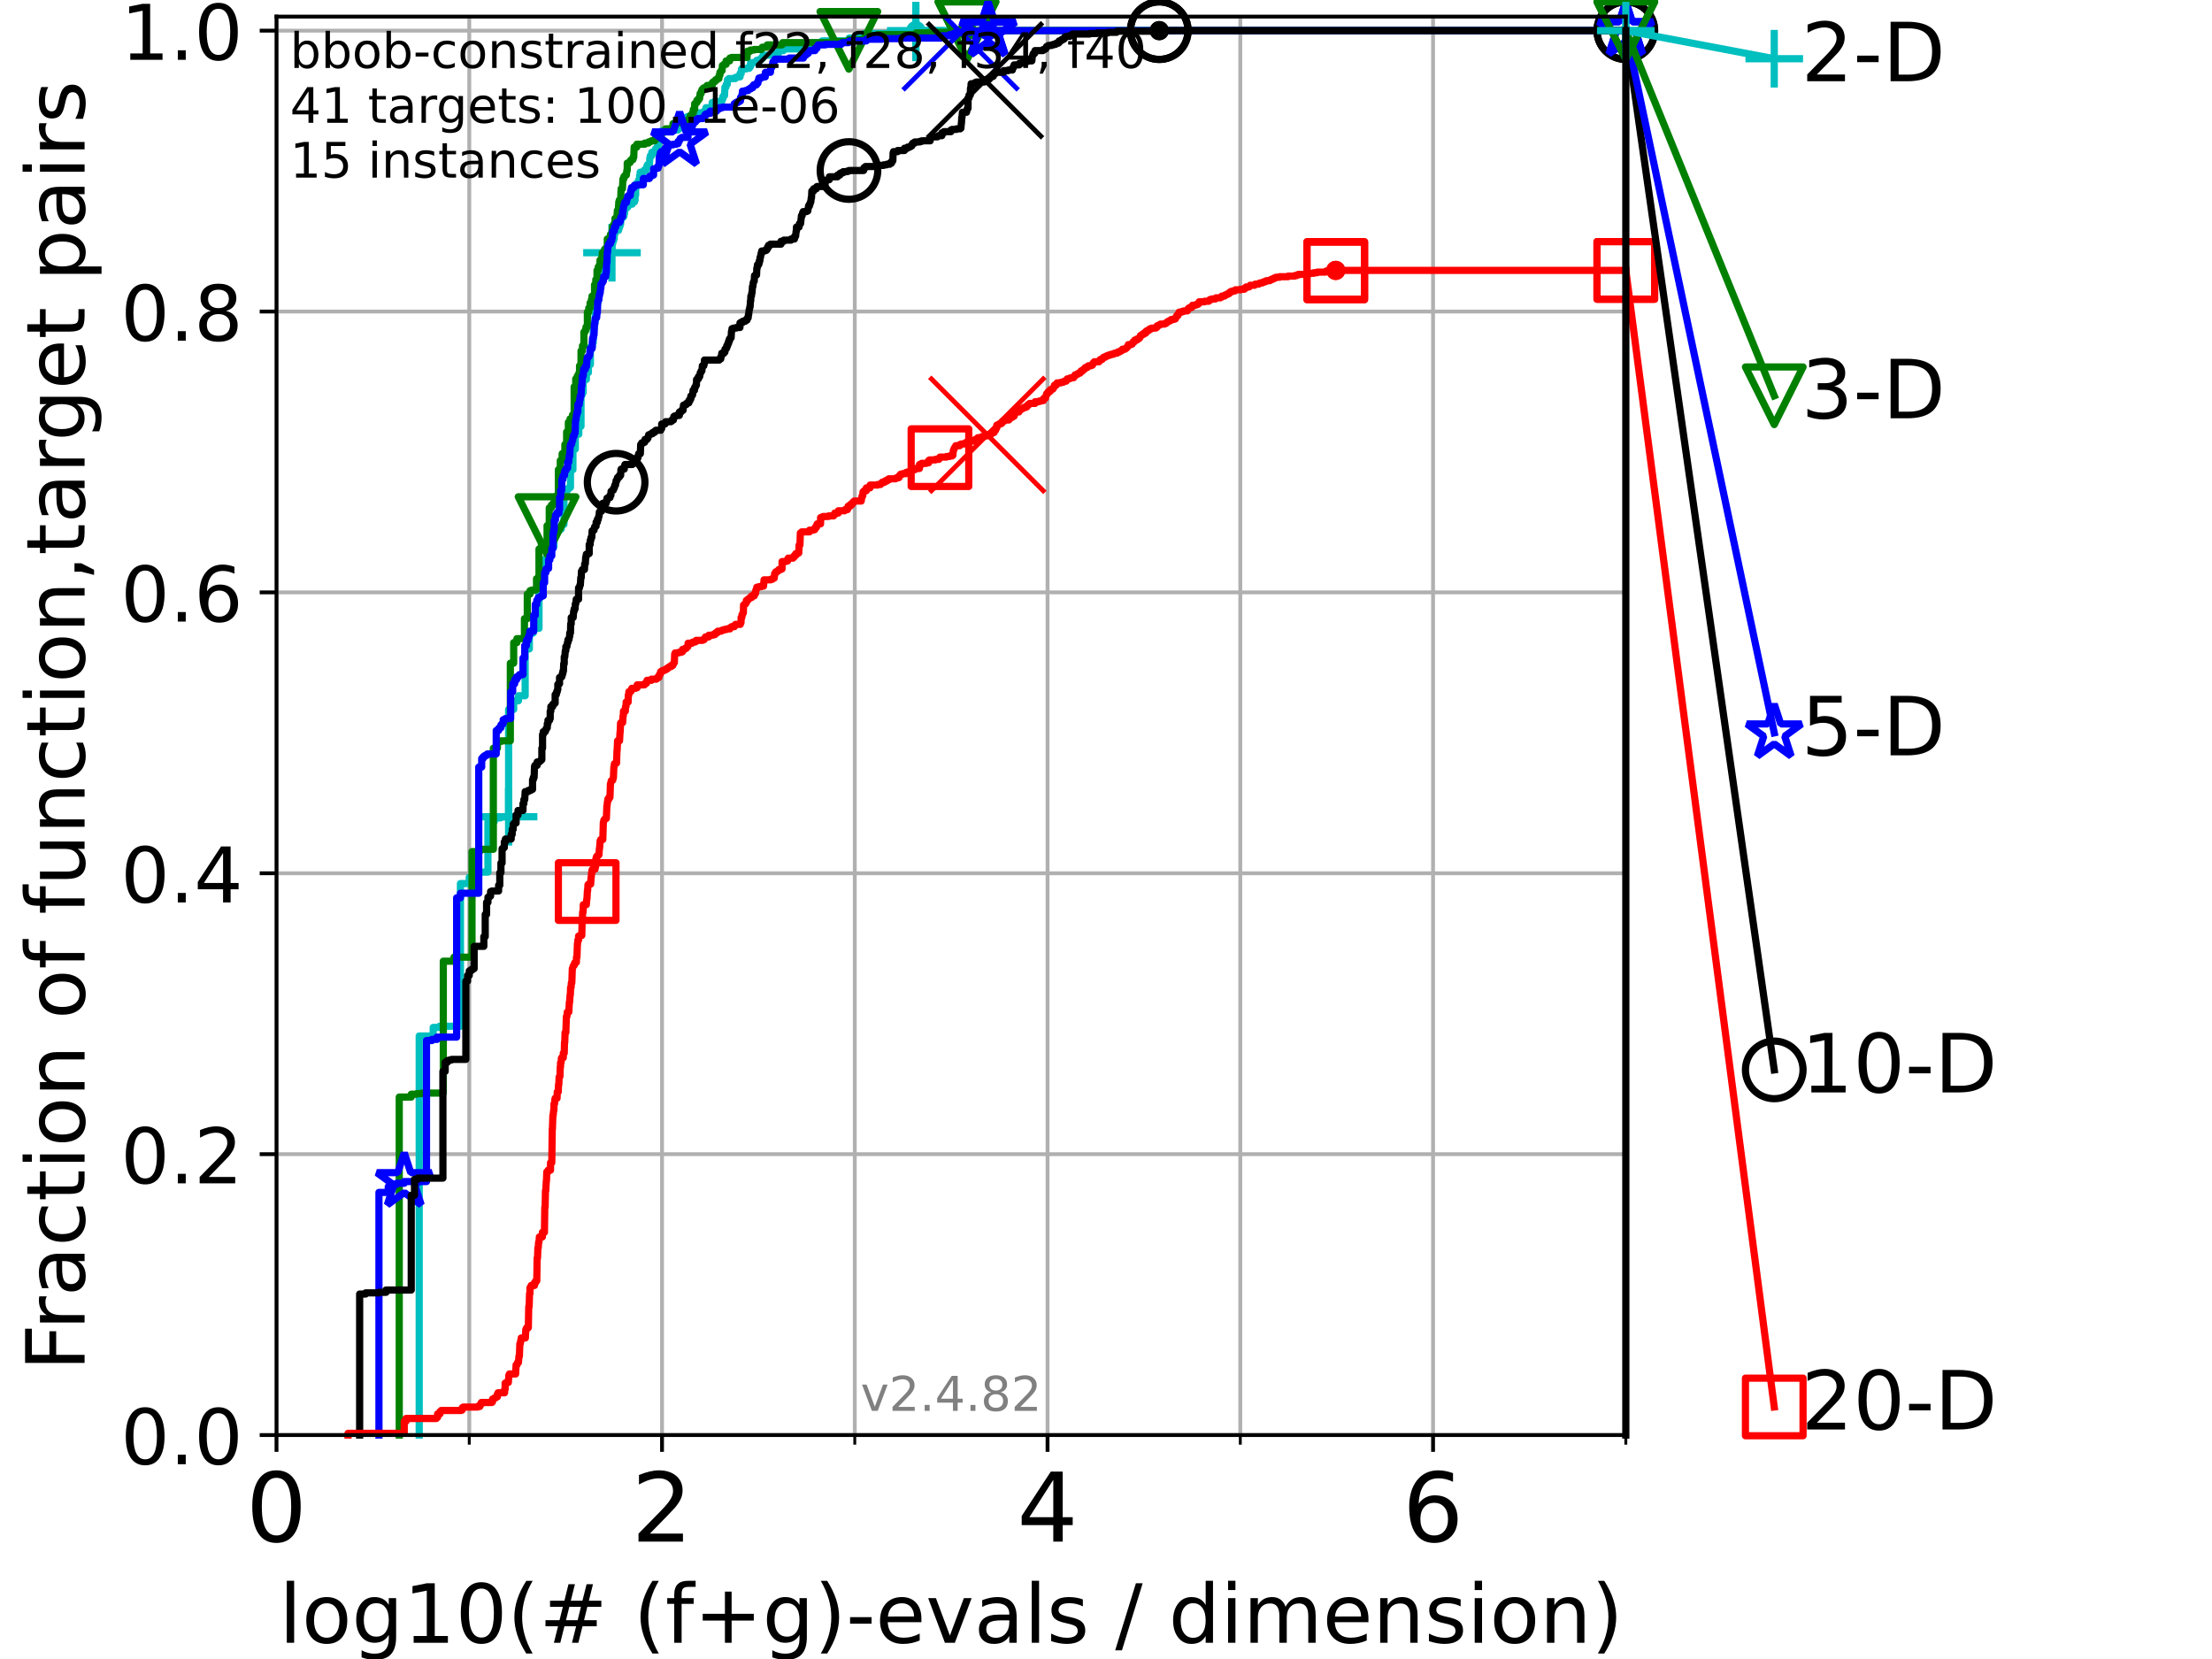 <?xml version="1.0" encoding="utf-8" standalone="no"?>
<!DOCTYPE svg PUBLIC "-//W3C//DTD SVG 1.1//EN"
  "http://www.w3.org/Graphics/SVG/1.1/DTD/svg11.dtd">
<!-- Created with matplotlib (https://matplotlib.org/) -->
<svg height="345.6pt" version="1.1" viewBox="0 0 460.8 345.6" width="460.8pt" xmlns="http://www.w3.org/2000/svg" xmlns:xlink="http://www.w3.org/1999/xlink">
 <defs>
  <style type="text/css">*{stroke-linecap:butt;stroke-linejoin:round;}</style>
 </defs>
 <g id="figure_1">
  <g id="patch_1">
   <path d="M 0 345.6 
L 460.8 345.6 
L 460.8 0 
L 0 0 
z
" style="fill:#ffffff;"/>
  </g>
  <g id="axes_1">
   <g id="patch_2">
    <path d="M 57.6 298.944 
L 338.688 298.944 
L 338.688 3.456 
L 57.6 3.456 
z
" style="fill:#ffffff;"/>
   </g>
   <g id="matplotlib.axis_1">
    <g id="xtick_1">
     <g id="line2d_1">
      <path clip-path="url(#pf156e71e07)" d="M 57.6 298.944 
L 57.6 3.456 
" style="fill:none;stroke:#b0b0b0;stroke-linecap:square;stroke-width:0.8;"/>
     </g>
     <g id="line2d_2">
      <defs>
       <path d="M 0 0 
L 0 3.5 
" id="mf52b8b04a0" style="stroke:#000000;stroke-width:0.8;"/>
      </defs>
      <g>
       <use style="stroke:#000000;stroke-width:0.8;" x="57.6" xlink:href="#mf52b8b04a0" y="298.944"/>
      </g>
     </g>
     <g id="text_1">
      <!-- 0 -->
      <g transform="translate(51.237 321.141)scale(0.2 -0.2)">
       <defs>
        <path d="M 31.781 66.406 
Q 24.172 66.406 20.328 58.906 
Q 16.5 51.422 16.5 36.375 
Q 16.5 21.391 20.328 13.891 
Q 24.172 6.391 31.781 6.391 
Q 39.453 6.391 43.281 13.891 
Q 47.125 21.391 47.125 36.375 
Q 47.125 51.422 43.281 58.906 
Q 39.453 66.406 31.781 66.406 
z
M 31.781 74.219 
Q 44.047 74.219 50.516 64.516 
Q 56.984 54.828 56.984 36.375 
Q 56.984 17.969 50.516 8.266 
Q 44.047 -1.422 31.781 -1.422 
Q 19.531 -1.422 13.062 8.266 
Q 6.594 17.969 6.594 36.375 
Q 6.594 54.828 13.062 64.516 
Q 19.531 74.219 31.781 74.219 
z
" id="DejaVuSans-48"/>
       </defs>
       <use xlink:href="#DejaVuSans-48"/>
      </g>
     </g>
    </g>
    <g id="xtick_2">
     <g id="line2d_3">
      <path clip-path="url(#pf156e71e07)" d="M 137.911 298.944 
L 137.911 3.456 
" style="fill:none;stroke:#b0b0b0;stroke-linecap:square;stroke-width:0.8;"/>
     </g>
     <g id="line2d_4">
      <g>
       <use style="stroke:#000000;stroke-width:0.8;" x="137.911" xlink:href="#mf52b8b04a0" y="298.944"/>
      </g>
     </g>
     <g id="text_2">
      <!-- 2 -->
      <g transform="translate(131.548 321.141)scale(0.2 -0.2)">
       <defs>
        <path d="M 19.188 8.297 
L 53.609 8.297 
L 53.609 0 
L 7.328 0 
L 7.328 8.297 
Q 12.938 14.109 22.625 23.891 
Q 32.328 33.688 34.812 36.531 
Q 39.547 41.844 41.422 45.531 
Q 43.312 49.219 43.312 52.781 
Q 43.312 58.594 39.234 62.25 
Q 35.156 65.922 28.609 65.922 
Q 23.969 65.922 18.812 64.312 
Q 13.672 62.703 7.812 59.422 
L 7.812 69.391 
Q 13.766 71.781 18.938 73 
Q 24.125 74.219 28.422 74.219 
Q 39.75 74.219 46.484 68.547 
Q 53.219 62.891 53.219 53.422 
Q 53.219 48.922 51.531 44.891 
Q 49.859 40.875 45.406 35.406 
Q 44.188 33.984 37.641 27.219 
Q 31.109 20.453 19.188 8.297 
z
" id="DejaVuSans-50"/>
       </defs>
       <use xlink:href="#DejaVuSans-50"/>
      </g>
     </g>
    </g>
    <g id="xtick_3">
     <g id="line2d_5">
      <path clip-path="url(#pf156e71e07)" d="M 218.222 298.944 
L 218.222 3.456 
" style="fill:none;stroke:#b0b0b0;stroke-linecap:square;stroke-width:0.8;"/>
     </g>
     <g id="line2d_6">
      <g>
       <use style="stroke:#000000;stroke-width:0.8;" x="218.222" xlink:href="#mf52b8b04a0" y="298.944"/>
      </g>
     </g>
     <g id="text_3">
      <!-- 4 -->
      <g transform="translate(211.859 321.141)scale(0.2 -0.2)">
       <defs>
        <path d="M 37.797 64.312 
L 12.891 25.391 
L 37.797 25.391 
z
M 35.203 72.906 
L 47.609 72.906 
L 47.609 25.391 
L 58.016 25.391 
L 58.016 17.188 
L 47.609 17.188 
L 47.609 0 
L 37.797 0 
L 37.797 17.188 
L 4.891 17.188 
L 4.891 26.703 
z
" id="DejaVuSans-52"/>
       </defs>
       <use xlink:href="#DejaVuSans-52"/>
      </g>
     </g>
    </g>
    <g id="xtick_4">
     <g id="line2d_7">
      <path clip-path="url(#pf156e71e07)" d="M 298.533 298.944 
L 298.533 3.456 
" style="fill:none;stroke:#b0b0b0;stroke-linecap:square;stroke-width:0.8;"/>
     </g>
     <g id="line2d_8">
      <g>
       <use style="stroke:#000000;stroke-width:0.8;" x="298.533" xlink:href="#mf52b8b04a0" y="298.944"/>
      </g>
     </g>
     <g id="text_4">
      <!-- 6 -->
      <g transform="translate(292.17 321.141)scale(0.2 -0.2)">
       <defs>
        <path d="M 33.016 40.375 
Q 26.375 40.375 22.484 35.828 
Q 18.609 31.297 18.609 23.391 
Q 18.609 15.531 22.484 10.953 
Q 26.375 6.391 33.016 6.391 
Q 39.656 6.391 43.531 10.953 
Q 47.406 15.531 47.406 23.391 
Q 47.406 31.297 43.531 35.828 
Q 39.656 40.375 33.016 40.375 
z
M 52.594 71.297 
L 52.594 62.312 
Q 48.875 64.062 45.094 64.984 
Q 41.312 65.922 37.594 65.922 
Q 27.828 65.922 22.672 59.328 
Q 17.531 52.734 16.797 39.406 
Q 19.672 43.656 24.016 45.922 
Q 28.375 48.188 33.594 48.188 
Q 44.578 48.188 50.953 41.516 
Q 57.328 34.859 57.328 23.391 
Q 57.328 12.156 50.688 5.359 
Q 44.047 -1.422 33.016 -1.422 
Q 20.359 -1.422 13.672 8.266 
Q 6.984 17.969 6.984 36.375 
Q 6.984 53.656 15.188 63.938 
Q 23.391 74.219 37.203 74.219 
Q 40.922 74.219 44.703 73.484 
Q 48.484 72.75 52.594 71.297 
z
" id="DejaVuSans-54"/>
       </defs>
       <use xlink:href="#DejaVuSans-54"/>
      </g>
     </g>
    </g>
    <g id="xtick_5">
     <g id="line2d_9">
      <path clip-path="url(#pf156e71e07)" d="M 97.755 298.944 
L 97.755 3.456 
" style="fill:none;stroke:#b0b0b0;stroke-linecap:square;stroke-width:0.8;"/>
     </g>
     <g id="line2d_10">
      <defs>
       <path d="M 0 0 
L 0 2 
" id="m9dc0272f59" style="stroke:#000000;stroke-width:0.6;"/>
      </defs>
      <g>
       <use style="stroke:#000000;stroke-width:0.6;" x="97.755" xlink:href="#m9dc0272f59" y="298.944"/>
      </g>
     </g>
    </g>
    <g id="xtick_6">
     <g id="line2d_11">
      <path clip-path="url(#pf156e71e07)" d="M 178.066 298.944 
L 178.066 3.456 
" style="fill:none;stroke:#b0b0b0;stroke-linecap:square;stroke-width:0.8;"/>
     </g>
     <g id="line2d_12">
      <g>
       <use style="stroke:#000000;stroke-width:0.6;" x="178.066" xlink:href="#m9dc0272f59" y="298.944"/>
      </g>
     </g>
    </g>
    <g id="xtick_7">
     <g id="line2d_13">
      <path clip-path="url(#pf156e71e07)" d="M 258.377 298.944 
L 258.377 3.456 
" style="fill:none;stroke:#b0b0b0;stroke-linecap:square;stroke-width:0.8;"/>
     </g>
     <g id="line2d_14">
      <g>
       <use style="stroke:#000000;stroke-width:0.6;" x="258.377" xlink:href="#m9dc0272f59" y="298.944"/>
      </g>
     </g>
    </g>
    <g id="xtick_8">
     <g id="line2d_15">
      <path clip-path="url(#pf156e71e07)" d="M 338.688 298.944 
L 338.688 3.456 
" style="fill:none;stroke:#b0b0b0;stroke-linecap:square;stroke-width:0.8;"/>
     </g>
     <g id="line2d_16">
      <g>
       <use style="stroke:#000000;stroke-width:0.6;" x="338.688" xlink:href="#m9dc0272f59" y="298.944"/>
      </g>
     </g>
    </g>
    <g id="text_5">
     <!-- log10(# (f+g)-evals / dimension) -->
     <g transform="translate(58.145 342.218)scale(0.17 -0.17)">
      <defs>
       <path d="M 9.422 75.984 
L 18.406 75.984 
L 18.406 0 
L 9.422 0 
z
" id="DejaVuSans-108"/>
       <path d="M 30.609 48.391 
Q 23.391 48.391 19.188 42.75 
Q 14.984 37.109 14.984 27.297 
Q 14.984 17.484 19.156 11.844 
Q 23.344 6.203 30.609 6.203 
Q 37.797 6.203 41.984 11.859 
Q 46.188 17.531 46.188 27.297 
Q 46.188 37.016 41.984 42.703 
Q 37.797 48.391 30.609 48.391 
z
M 30.609 56 
Q 42.328 56 49.016 48.375 
Q 55.719 40.766 55.719 27.297 
Q 55.719 13.875 49.016 6.219 
Q 42.328 -1.422 30.609 -1.422 
Q 18.844 -1.422 12.172 6.219 
Q 5.516 13.875 5.516 27.297 
Q 5.516 40.766 12.172 48.375 
Q 18.844 56 30.609 56 
z
" id="DejaVuSans-111"/>
       <path d="M 45.406 27.984 
Q 45.406 37.75 41.375 43.109 
Q 37.359 48.484 30.078 48.484 
Q 22.859 48.484 18.828 43.109 
Q 14.797 37.75 14.797 27.984 
Q 14.797 18.266 18.828 12.891 
Q 22.859 7.516 30.078 7.516 
Q 37.359 7.516 41.375 12.891 
Q 45.406 18.266 45.406 27.984 
z
M 54.391 6.781 
Q 54.391 -7.172 48.188 -13.984 
Q 42 -20.797 29.203 -20.797 
Q 24.469 -20.797 20.266 -20.094 
Q 16.062 -19.391 12.109 -17.922 
L 12.109 -9.188 
Q 16.062 -11.328 19.922 -12.344 
Q 23.781 -13.375 27.781 -13.375 
Q 36.625 -13.375 41.016 -8.766 
Q 45.406 -4.156 45.406 5.172 
L 45.406 9.625 
Q 42.625 4.781 38.281 2.391 
Q 33.938 0 27.875 0 
Q 17.828 0 11.672 7.656 
Q 5.516 15.328 5.516 27.984 
Q 5.516 40.672 11.672 48.328 
Q 17.828 56 27.875 56 
Q 33.938 56 38.281 53.609 
Q 42.625 51.219 45.406 46.391 
L 45.406 54.688 
L 54.391 54.688 
z
" id="DejaVuSans-103"/>
       <path d="M 12.406 8.297 
L 28.516 8.297 
L 28.516 63.922 
L 10.984 60.406 
L 10.984 69.391 
L 28.422 72.906 
L 38.281 72.906 
L 38.281 8.297 
L 54.391 8.297 
L 54.391 0 
L 12.406 0 
z
" id="DejaVuSans-49"/>
       <path d="M 31 75.875 
Q 24.469 64.656 21.281 53.656 
Q 18.109 42.672 18.109 31.391 
Q 18.109 20.125 21.312 9.062 
Q 24.516 -2 31 -13.188 
L 23.188 -13.188 
Q 15.875 -1.703 12.234 9.375 
Q 8.594 20.453 8.594 31.391 
Q 8.594 42.281 12.203 53.312 
Q 15.828 64.359 23.188 75.875 
z
" id="DejaVuSans-40"/>
       <path d="M 51.125 44 
L 36.922 44 
L 32.812 27.688 
L 47.125 27.688 
z
M 43.797 71.781 
L 38.719 51.516 
L 52.984 51.516 
L 58.109 71.781 
L 65.922 71.781 
L 60.891 51.516 
L 76.125 51.516 
L 76.125 44 
L 58.984 44 
L 54.984 27.688 
L 70.516 27.688 
L 70.516 20.219 
L 53.078 20.219 
L 48 0 
L 40.188 0 
L 45.219 20.219 
L 30.906 20.219 
L 25.875 0 
L 18.016 0 
L 23.094 20.219 
L 7.719 20.219 
L 7.719 27.688 
L 24.906 27.688 
L 29 44 
L 13.281 44 
L 13.281 51.516 
L 30.906 51.516 
L 35.891 71.781 
z
" id="DejaVuSans-35"/>
       <path id="DejaVuSans-32"/>
       <path d="M 37.109 75.984 
L 37.109 68.5 
L 28.516 68.5 
Q 23.688 68.5 21.797 66.547 
Q 19.922 64.594 19.922 59.516 
L 19.922 54.688 
L 34.719 54.688 
L 34.719 47.703 
L 19.922 47.703 
L 19.922 0 
L 10.891 0 
L 10.891 47.703 
L 2.297 47.703 
L 2.297 54.688 
L 10.891 54.688 
L 10.891 58.5 
Q 10.891 67.625 15.141 71.797 
Q 19.391 75.984 28.609 75.984 
z
" id="DejaVuSans-102"/>
       <path d="M 46 62.703 
L 46 35.5 
L 73.188 35.5 
L 73.188 27.203 
L 46 27.203 
L 46 0 
L 37.797 0 
L 37.797 27.203 
L 10.594 27.203 
L 10.594 35.5 
L 37.797 35.5 
L 37.797 62.703 
z
" id="DejaVuSans-43"/>
       <path d="M 8.016 75.875 
L 15.828 75.875 
Q 23.141 64.359 26.781 53.312 
Q 30.422 42.281 30.422 31.391 
Q 30.422 20.453 26.781 9.375 
Q 23.141 -1.703 15.828 -13.188 
L 8.016 -13.188 
Q 14.5 -2 17.703 9.062 
Q 20.906 20.125 20.906 31.391 
Q 20.906 42.672 17.703 53.656 
Q 14.5 64.656 8.016 75.875 
z
" id="DejaVuSans-41"/>
       <path d="M 4.891 31.391 
L 31.203 31.391 
L 31.203 23.391 
L 4.891 23.391 
z
" id="DejaVuSans-45"/>
       <path d="M 56.203 29.594 
L 56.203 25.203 
L 14.891 25.203 
Q 15.484 15.922 20.484 11.062 
Q 25.484 6.203 34.422 6.203 
Q 39.594 6.203 44.453 7.469 
Q 49.312 8.734 54.109 11.281 
L 54.109 2.781 
Q 49.266 0.734 44.188 -0.344 
Q 39.109 -1.422 33.891 -1.422 
Q 20.797 -1.422 13.156 6.188 
Q 5.516 13.812 5.516 26.812 
Q 5.516 40.234 12.766 48.109 
Q 20.016 56 32.328 56 
Q 43.359 56 49.781 48.891 
Q 56.203 41.797 56.203 29.594 
z
M 47.219 32.234 
Q 47.125 39.594 43.094 43.984 
Q 39.062 48.391 32.422 48.391 
Q 24.906 48.391 20.391 44.141 
Q 15.875 39.891 15.188 32.172 
z
" id="DejaVuSans-101"/>
       <path d="M 2.984 54.688 
L 12.5 54.688 
L 29.594 8.797 
L 46.688 54.688 
L 56.203 54.688 
L 35.688 0 
L 23.484 0 
z
" id="DejaVuSans-118"/>
       <path d="M 34.281 27.484 
Q 23.391 27.484 19.188 25 
Q 14.984 22.516 14.984 16.5 
Q 14.984 11.719 18.141 8.906 
Q 21.297 6.109 26.703 6.109 
Q 34.188 6.109 38.703 11.406 
Q 43.219 16.703 43.219 25.484 
L 43.219 27.484 
z
M 52.203 31.203 
L 52.203 0 
L 43.219 0 
L 43.219 8.297 
Q 40.141 3.328 35.547 0.953 
Q 30.953 -1.422 24.312 -1.422 
Q 15.922 -1.422 10.953 3.297 
Q 6 8.016 6 15.922 
Q 6 25.141 12.172 29.828 
Q 18.359 34.516 30.609 34.516 
L 43.219 34.516 
L 43.219 35.406 
Q 43.219 41.609 39.141 45 
Q 35.062 48.391 27.688 48.391 
Q 23 48.391 18.547 47.266 
Q 14.109 46.141 10.016 43.891 
L 10.016 52.203 
Q 14.938 54.109 19.578 55.047 
Q 24.219 56 28.609 56 
Q 40.484 56 46.344 49.844 
Q 52.203 43.703 52.203 31.203 
z
" id="DejaVuSans-97"/>
       <path d="M 44.281 53.078 
L 44.281 44.578 
Q 40.484 46.531 36.375 47.5 
Q 32.281 48.484 27.875 48.484 
Q 21.188 48.484 17.844 46.438 
Q 14.5 44.391 14.5 40.281 
Q 14.5 37.156 16.891 35.375 
Q 19.281 33.594 26.516 31.984 
L 29.594 31.297 
Q 39.156 29.25 43.188 25.516 
Q 47.219 21.781 47.219 15.094 
Q 47.219 7.469 41.188 3.016 
Q 35.156 -1.422 24.609 -1.422 
Q 20.219 -1.422 15.453 -0.562 
Q 10.688 0.297 5.422 2 
L 5.422 11.281 
Q 10.406 8.688 15.234 7.391 
Q 20.062 6.109 24.812 6.109 
Q 31.156 6.109 34.562 8.281 
Q 37.984 10.453 37.984 14.406 
Q 37.984 18.062 35.516 20.016 
Q 33.062 21.969 24.703 23.781 
L 21.578 24.516 
Q 13.234 26.266 9.516 29.906 
Q 5.812 33.547 5.812 39.891 
Q 5.812 47.609 11.281 51.797 
Q 16.75 56 26.812 56 
Q 31.781 56 36.172 55.266 
Q 40.578 54.547 44.281 53.078 
z
" id="DejaVuSans-115"/>
       <path d="M 25.391 72.906 
L 33.688 72.906 
L 8.297 -9.281 
L 0 -9.281 
z
" id="DejaVuSans-47"/>
       <path d="M 45.406 46.391 
L 45.406 75.984 
L 54.391 75.984 
L 54.391 0 
L 45.406 0 
L 45.406 8.203 
Q 42.578 3.328 38.25 0.953 
Q 33.938 -1.422 27.875 -1.422 
Q 17.969 -1.422 11.734 6.484 
Q 5.516 14.406 5.516 27.297 
Q 5.516 40.188 11.734 48.094 
Q 17.969 56 27.875 56 
Q 33.938 56 38.25 53.625 
Q 42.578 51.266 45.406 46.391 
z
M 14.797 27.297 
Q 14.797 17.391 18.875 11.75 
Q 22.953 6.109 30.078 6.109 
Q 37.203 6.109 41.297 11.75 
Q 45.406 17.391 45.406 27.297 
Q 45.406 37.203 41.297 42.844 
Q 37.203 48.484 30.078 48.484 
Q 22.953 48.484 18.875 42.844 
Q 14.797 37.203 14.797 27.297 
z
" id="DejaVuSans-100"/>
       <path d="M 9.422 54.688 
L 18.406 54.688 
L 18.406 0 
L 9.422 0 
z
M 9.422 75.984 
L 18.406 75.984 
L 18.406 64.594 
L 9.422 64.594 
z
" id="DejaVuSans-105"/>
       <path d="M 52 44.188 
Q 55.375 50.25 60.062 53.125 
Q 64.75 56 71.094 56 
Q 79.641 56 84.281 50.016 
Q 88.922 44.047 88.922 33.016 
L 88.922 0 
L 79.891 0 
L 79.891 32.719 
Q 79.891 40.578 77.094 44.375 
Q 74.312 48.188 68.609 48.188 
Q 61.625 48.188 57.562 43.547 
Q 53.516 38.922 53.516 30.906 
L 53.516 0 
L 44.484 0 
L 44.484 32.719 
Q 44.484 40.625 41.703 44.406 
Q 38.922 48.188 33.109 48.188 
Q 26.219 48.188 22.156 43.531 
Q 18.109 38.875 18.109 30.906 
L 18.109 0 
L 9.078 0 
L 9.078 54.688 
L 18.109 54.688 
L 18.109 46.188 
Q 21.188 51.219 25.484 53.609 
Q 29.781 56 35.688 56 
Q 41.656 56 45.828 52.969 
Q 50 49.953 52 44.188 
z
" id="DejaVuSans-109"/>
       <path d="M 54.891 33.016 
L 54.891 0 
L 45.906 0 
L 45.906 32.719 
Q 45.906 40.484 42.875 44.328 
Q 39.844 48.188 33.797 48.188 
Q 26.516 48.188 22.312 43.547 
Q 18.109 38.922 18.109 30.906 
L 18.109 0 
L 9.078 0 
L 9.078 54.688 
L 18.109 54.688 
L 18.109 46.188 
Q 21.344 51.125 25.703 53.562 
Q 30.078 56 35.797 56 
Q 45.219 56 50.047 50.172 
Q 54.891 44.344 54.891 33.016 
z
" id="DejaVuSans-110"/>
      </defs>
      <use xlink:href="#DejaVuSans-108"/>
      <use x="27.783" xlink:href="#DejaVuSans-111"/>
      <use x="88.965" xlink:href="#DejaVuSans-103"/>
      <use x="152.441" xlink:href="#DejaVuSans-49"/>
      <use x="216.064" xlink:href="#DejaVuSans-48"/>
      <use x="279.688" xlink:href="#DejaVuSans-40"/>
      <use x="318.701" xlink:href="#DejaVuSans-35"/>
      <use x="402.49" xlink:href="#DejaVuSans-32"/>
      <use x="434.277" xlink:href="#DejaVuSans-40"/>
      <use x="473.291" xlink:href="#DejaVuSans-102"/>
      <use x="508.496" xlink:href="#DejaVuSans-43"/>
      <use x="592.285" xlink:href="#DejaVuSans-103"/>
      <use x="655.762" xlink:href="#DejaVuSans-41"/>
      <use x="694.775" xlink:href="#DejaVuSans-45"/>
      <use x="730.859" xlink:href="#DejaVuSans-101"/>
      <use x="792.383" xlink:href="#DejaVuSans-118"/>
      <use x="851.562" xlink:href="#DejaVuSans-97"/>
      <use x="912.842" xlink:href="#DejaVuSans-108"/>
      <use x="940.625" xlink:href="#DejaVuSans-115"/>
      <use x="992.725" xlink:href="#DejaVuSans-32"/>
      <use x="1024.512" xlink:href="#DejaVuSans-47"/>
      <use x="1058.203" xlink:href="#DejaVuSans-32"/>
      <use x="1089.99" xlink:href="#DejaVuSans-100"/>
      <use x="1153.467" xlink:href="#DejaVuSans-105"/>
      <use x="1181.25" xlink:href="#DejaVuSans-109"/>
      <use x="1278.662" xlink:href="#DejaVuSans-101"/>
      <use x="1340.186" xlink:href="#DejaVuSans-110"/>
      <use x="1403.564" xlink:href="#DejaVuSans-115"/>
      <use x="1455.664" xlink:href="#DejaVuSans-105"/>
      <use x="1483.447" xlink:href="#DejaVuSans-111"/>
      <use x="1544.629" xlink:href="#DejaVuSans-110"/>
      <use x="1608.008" xlink:href="#DejaVuSans-41"/>
     </g>
    </g>
   </g>
   <g id="matplotlib.axis_2">
    <g id="ytick_1">
     <g id="line2d_17">
      <path clip-path="url(#pf156e71e07)" d="M 57.6 298.944 
L 338.688 298.944 
" style="fill:none;stroke:#b0b0b0;stroke-linecap:square;stroke-width:0.8;"/>
     </g>
     <g id="line2d_18">
      <defs>
       <path d="M 0 0 
L -3.5 0 
" id="m224b003a2d" style="stroke:#000000;stroke-width:0.8;"/>
      </defs>
      <g>
       <use style="stroke:#000000;stroke-width:0.8;" x="57.6" xlink:href="#m224b003a2d" y="298.944"/>
      </g>
     </g>
     <g id="text_6">
      <!-- 0.0 -->
      <g transform="translate(25.155 305.023)scale(0.16 -0.16)">
       <defs>
        <path d="M 10.688 12.406 
L 21 12.406 
L 21 0 
L 10.688 0 
z
" id="DejaVuSans-46"/>
       </defs>
       <use xlink:href="#DejaVuSans-48"/>
       <use x="63.623" xlink:href="#DejaVuSans-46"/>
       <use x="95.41" xlink:href="#DejaVuSans-48"/>
      </g>
     </g>
    </g>
    <g id="ytick_2">
     <g id="line2d_19">
      <path clip-path="url(#pf156e71e07)" d="M 57.6 240.432 
L 338.688 240.432 
" style="fill:none;stroke:#b0b0b0;stroke-linecap:square;stroke-width:0.8;"/>
     </g>
     <g id="line2d_20">
      <g>
       <use style="stroke:#000000;stroke-width:0.8;" x="57.6" xlink:href="#m224b003a2d" y="240.432"/>
      </g>
     </g>
     <g id="text_7">
      <!-- 0.2 -->
      <g transform="translate(25.155 246.51)scale(0.16 -0.16)">
       <use xlink:href="#DejaVuSans-48"/>
       <use x="63.623" xlink:href="#DejaVuSans-46"/>
       <use x="95.41" xlink:href="#DejaVuSans-50"/>
      </g>
     </g>
    </g>
    <g id="ytick_3">
     <g id="line2d_21">
      <path clip-path="url(#pf156e71e07)" d="M 57.6 181.919 
L 338.688 181.919 
" style="fill:none;stroke:#b0b0b0;stroke-linecap:square;stroke-width:0.8;"/>
     </g>
     <g id="line2d_22">
      <g>
       <use style="stroke:#000000;stroke-width:0.8;" x="57.6" xlink:href="#m224b003a2d" y="181.919"/>
      </g>
     </g>
     <g id="text_8">
      <!-- 0.4 -->
      <g transform="translate(25.155 187.998)scale(0.16 -0.16)">
       <use xlink:href="#DejaVuSans-48"/>
       <use x="63.623" xlink:href="#DejaVuSans-46"/>
       <use x="95.41" xlink:href="#DejaVuSans-52"/>
      </g>
     </g>
    </g>
    <g id="ytick_4">
     <g id="line2d_23">
      <path clip-path="url(#pf156e71e07)" d="M 57.6 123.407 
L 338.688 123.407 
" style="fill:none;stroke:#b0b0b0;stroke-linecap:square;stroke-width:0.8;"/>
     </g>
     <g id="line2d_24">
      <g>
       <use style="stroke:#000000;stroke-width:0.8;" x="57.6" xlink:href="#m224b003a2d" y="123.407"/>
      </g>
     </g>
     <g id="text_9">
      <!-- 0.6 -->
      <g transform="translate(25.155 129.485)scale(0.16 -0.16)">
       <use xlink:href="#DejaVuSans-48"/>
       <use x="63.623" xlink:href="#DejaVuSans-46"/>
       <use x="95.41" xlink:href="#DejaVuSans-54"/>
      </g>
     </g>
    </g>
    <g id="ytick_5">
     <g id="line2d_25">
      <path clip-path="url(#pf156e71e07)" d="M 57.6 64.894 
L 338.688 64.894 
" style="fill:none;stroke:#b0b0b0;stroke-linecap:square;stroke-width:0.8;"/>
     </g>
     <g id="line2d_26">
      <g>
       <use style="stroke:#000000;stroke-width:0.8;" x="57.6" xlink:href="#m224b003a2d" y="64.894"/>
      </g>
     </g>
     <g id="text_10">
      <!-- 0.8 -->
      <g transform="translate(25.155 70.973)scale(0.16 -0.16)">
       <defs>
        <path d="M 31.781 34.625 
Q 24.75 34.625 20.719 30.859 
Q 16.703 27.094 16.703 20.516 
Q 16.703 13.922 20.719 10.156 
Q 24.75 6.391 31.781 6.391 
Q 38.812 6.391 42.859 10.172 
Q 46.922 13.969 46.922 20.516 
Q 46.922 27.094 42.891 30.859 
Q 38.875 34.625 31.781 34.625 
z
M 21.922 38.812 
Q 15.578 40.375 12.031 44.719 
Q 8.5 49.078 8.5 55.328 
Q 8.5 64.062 14.719 69.141 
Q 20.953 74.219 31.781 74.219 
Q 42.672 74.219 48.875 69.141 
Q 55.078 64.062 55.078 55.328 
Q 55.078 49.078 51.531 44.719 
Q 48 40.375 41.703 38.812 
Q 48.828 37.156 52.797 32.312 
Q 56.781 27.484 56.781 20.516 
Q 56.781 9.906 50.312 4.234 
Q 43.844 -1.422 31.781 -1.422 
Q 19.734 -1.422 13.25 4.234 
Q 6.781 9.906 6.781 20.516 
Q 6.781 27.484 10.781 32.312 
Q 14.797 37.156 21.922 38.812 
z
M 18.312 54.391 
Q 18.312 48.734 21.844 45.562 
Q 25.391 42.391 31.781 42.391 
Q 38.141 42.391 41.719 45.562 
Q 45.312 48.734 45.312 54.391 
Q 45.312 60.062 41.719 63.234 
Q 38.141 66.406 31.781 66.406 
Q 25.391 66.406 21.844 63.234 
Q 18.312 60.062 18.312 54.391 
z
" id="DejaVuSans-56"/>
       </defs>
       <use xlink:href="#DejaVuSans-48"/>
       <use x="63.623" xlink:href="#DejaVuSans-46"/>
       <use x="95.41" xlink:href="#DejaVuSans-56"/>
      </g>
     </g>
    </g>
    <g id="ytick_6">
     <g id="line2d_27">
      <path clip-path="url(#pf156e71e07)" d="M 57.6 6.382 
L 338.688 6.382 
" style="fill:none;stroke:#b0b0b0;stroke-linecap:square;stroke-width:0.8;"/>
     </g>
     <g id="line2d_28">
      <g>
       <use style="stroke:#000000;stroke-width:0.8;" x="57.6" xlink:href="#m224b003a2d" y="6.382"/>
      </g>
     </g>
     <g id="text_11">
      <!-- 1.0 -->
      <g transform="translate(25.155 12.46)scale(0.16 -0.16)">
       <use xlink:href="#DejaVuSans-49"/>
       <use x="63.623" xlink:href="#DejaVuSans-46"/>
       <use x="95.41" xlink:href="#DejaVuSans-48"/>
      </g>
     </g>
    </g>
    <g id="text_12">
     <!-- Fraction of function,target pairs -->
     <g transform="translate(17.62 285.585)rotate(-90)scale(0.17 -0.17)">
      <defs>
       <path d="M 9.812 72.906 
L 51.703 72.906 
L 51.703 64.594 
L 19.672 64.594 
L 19.672 43.109 
L 48.578 43.109 
L 48.578 34.812 
L 19.672 34.812 
L 19.672 0 
L 9.812 0 
z
" id="DejaVuSans-70"/>
       <path d="M 41.109 46.297 
Q 39.594 47.172 37.812 47.578 
Q 36.031 48 33.891 48 
Q 26.266 48 22.188 43.047 
Q 18.109 38.094 18.109 28.812 
L 18.109 0 
L 9.078 0 
L 9.078 54.688 
L 18.109 54.688 
L 18.109 46.188 
Q 20.953 51.172 25.484 53.578 
Q 30.031 56 36.531 56 
Q 37.453 56 38.578 55.875 
Q 39.703 55.766 41.062 55.516 
z
" id="DejaVuSans-114"/>
       <path d="M 48.781 52.594 
L 48.781 44.188 
Q 44.969 46.297 41.141 47.344 
Q 37.312 48.391 33.406 48.391 
Q 24.656 48.391 19.812 42.844 
Q 14.984 37.312 14.984 27.297 
Q 14.984 17.281 19.812 11.734 
Q 24.656 6.203 33.406 6.203 
Q 37.312 6.203 41.141 7.25 
Q 44.969 8.297 48.781 10.406 
L 48.781 2.094 
Q 45.016 0.344 40.984 -0.531 
Q 36.969 -1.422 32.422 -1.422 
Q 20.062 -1.422 12.781 6.344 
Q 5.516 14.109 5.516 27.297 
Q 5.516 40.672 12.859 48.328 
Q 20.219 56 33.016 56 
Q 37.156 56 41.109 55.141 
Q 45.062 54.297 48.781 52.594 
z
" id="DejaVuSans-99"/>
       <path d="M 18.312 70.219 
L 18.312 54.688 
L 36.812 54.688 
L 36.812 47.703 
L 18.312 47.703 
L 18.312 18.016 
Q 18.312 11.328 20.141 9.422 
Q 21.969 7.516 27.594 7.516 
L 36.812 7.516 
L 36.812 0 
L 27.594 0 
Q 17.188 0 13.234 3.875 
Q 9.281 7.766 9.281 18.016 
L 9.281 47.703 
L 2.688 47.703 
L 2.688 54.688 
L 9.281 54.688 
L 9.281 70.219 
z
" id="DejaVuSans-116"/>
       <path d="M 8.5 21.578 
L 8.5 54.688 
L 17.484 54.688 
L 17.484 21.922 
Q 17.484 14.156 20.5 10.266 
Q 23.531 6.391 29.594 6.391 
Q 36.859 6.391 41.078 11.031 
Q 45.312 15.672 45.312 23.688 
L 45.312 54.688 
L 54.297 54.688 
L 54.297 0 
L 45.312 0 
L 45.312 8.406 
Q 42.047 3.422 37.719 1 
Q 33.406 -1.422 27.688 -1.422 
Q 18.266 -1.422 13.375 4.438 
Q 8.5 10.297 8.5 21.578 
z
M 31.109 56 
z
" id="DejaVuSans-117"/>
       <path d="M 11.719 12.406 
L 22.016 12.406 
L 22.016 4 
L 14.016 -11.625 
L 7.719 -11.625 
L 11.719 4 
z
" id="DejaVuSans-44"/>
       <path d="M 18.109 8.203 
L 18.109 -20.797 
L 9.078 -20.797 
L 9.078 54.688 
L 18.109 54.688 
L 18.109 46.391 
Q 20.953 51.266 25.266 53.625 
Q 29.594 56 35.594 56 
Q 45.562 56 51.781 48.094 
Q 58.016 40.188 58.016 27.297 
Q 58.016 14.406 51.781 6.484 
Q 45.562 -1.422 35.594 -1.422 
Q 29.594 -1.422 25.266 0.953 
Q 20.953 3.328 18.109 8.203 
z
M 48.688 27.297 
Q 48.688 37.203 44.609 42.844 
Q 40.531 48.484 33.406 48.484 
Q 26.266 48.484 22.188 42.844 
Q 18.109 37.203 18.109 27.297 
Q 18.109 17.391 22.188 11.75 
Q 26.266 6.109 33.406 6.109 
Q 40.531 6.109 44.609 11.75 
Q 48.688 17.391 48.688 27.297 
z
" id="DejaVuSans-112"/>
      </defs>
      <use xlink:href="#DejaVuSans-70"/>
      <use x="50.27" xlink:href="#DejaVuSans-114"/>
      <use x="91.383" xlink:href="#DejaVuSans-97"/>
      <use x="152.662" xlink:href="#DejaVuSans-99"/>
      <use x="207.643" xlink:href="#DejaVuSans-116"/>
      <use x="246.852" xlink:href="#DejaVuSans-105"/>
      <use x="274.635" xlink:href="#DejaVuSans-111"/>
      <use x="335.816" xlink:href="#DejaVuSans-110"/>
      <use x="399.195" xlink:href="#DejaVuSans-32"/>
      <use x="430.982" xlink:href="#DejaVuSans-111"/>
      <use x="492.164" xlink:href="#DejaVuSans-102"/>
      <use x="527.369" xlink:href="#DejaVuSans-32"/>
      <use x="559.156" xlink:href="#DejaVuSans-102"/>
      <use x="594.361" xlink:href="#DejaVuSans-117"/>
      <use x="657.74" xlink:href="#DejaVuSans-110"/>
      <use x="721.119" xlink:href="#DejaVuSans-99"/>
      <use x="776.1" xlink:href="#DejaVuSans-116"/>
      <use x="815.309" xlink:href="#DejaVuSans-105"/>
      <use x="843.092" xlink:href="#DejaVuSans-111"/>
      <use x="904.273" xlink:href="#DejaVuSans-110"/>
      <use x="967.652" xlink:href="#DejaVuSans-44"/>
      <use x="999.439" xlink:href="#DejaVuSans-116"/>
      <use x="1038.648" xlink:href="#DejaVuSans-97"/>
      <use x="1099.928" xlink:href="#DejaVuSans-114"/>
      <use x="1139.291" xlink:href="#DejaVuSans-103"/>
      <use x="1202.768" xlink:href="#DejaVuSans-101"/>
      <use x="1264.291" xlink:href="#DejaVuSans-116"/>
      <use x="1303.5" xlink:href="#DejaVuSans-32"/>
      <use x="1335.287" xlink:href="#DejaVuSans-112"/>
      <use x="1398.764" xlink:href="#DejaVuSans-97"/>
      <use x="1460.043" xlink:href="#DejaVuSans-105"/>
      <use x="1487.826" xlink:href="#DejaVuSans-114"/>
      <use x="1528.939" xlink:href="#DejaVuSans-115"/>
     </g>
    </g>
   </g>
   <g id="line2d_29">
    <defs>
     <path d="M 0 1.5 
C 0.398 1.5 0.779 1.342 1.061 1.061 
C 1.342 0.779 1.5 0.398 1.5 0 
C 1.5 -0.398 1.342 -0.779 1.061 -1.061 
C 0.779 -1.342 0.398 -1.5 0 -1.5 
C -0.398 -1.5 -0.779 -1.342 -1.061 -1.061 
C -1.342 -0.779 -1.5 -0.398 -1.5 0 
C -1.5 0.398 -1.342 0.779 -1.061 1.061 
C -0.779 1.342 -0.398 1.5 0 1.5 
z
" id="mac8f0c9de0" style="stroke:#00bfbf;"/>
    </defs>
    <g>
     <use style="fill:#00bfbf;stroke:#00bfbf;" x="190.784" xlink:href="#mac8f0c9de0" y="6.382"/>
     <use style="fill:#00bfbf;stroke:#00bfbf;" x="190.784" xlink:href="#mac8f0c9de0" y="6.382"/>
    </g>
   </g>
   <g id="line2d_30">
    <path d="M 87.33 298.944 
L 87.33 215.813 
L 90.243 215.813 
L 90.243 214.03 
L 91.535 214.03 
L 91.535 213.792 
L 95.918 213.792 
L 95.918 184.06 
L 97.755 184.06 
L 97.755 182.752 
L 98.606 182.752 
L 98.606 181.681 
L 101.647 181.681 
L 101.647 171.097 
L 102.989 171.097 
L 102.989 170.383 
L 104.235 170.383 
L 104.235 170.145 
L 105.952 170.145 
L 105.952 147.787 
L 107.009 147.787 
L 107.009 146.003 
L 108.006 146.003 
L 108.006 144.933 
L 109.402 144.933 
L 109.402 135.18 
L 110.274 135.18 
L 110.274 131.85 
L 111.105 131.85 
L 111.105 130.899 
L 112.281 130.899 
L 112.281 120.909 
L 113.023 120.909 
L 113.023 117.579 
L 113.735 117.579 
L 113.735 116.271 
L 114.419 116.271 
L 114.419 115.557 
L 114.751 115.557 
L 114.751 113.892 
L 115.397 113.892 
L 115.397 110.562 
L 116.02 110.562 
L 116.02 110.443 
L 116.621 110.443 
L 116.621 110.206 
L 116.914 110.206 
L 116.914 109.373 
L 117.203 109.373 
L 117.203 109.254 
L 117.486 109.254 
L 117.486 102.832 
L 118.04 102.832 
L 118.04 101.881 
L 118.31 101.881 
L 118.31 101.762 
L 118.577 101.762 
L 118.577 101.524 
L 118.839 101.524 
L 118.839 97.837 
L 119.352 97.837 
L 119.352 93.556 
L 119.85 93.556 
L 119.85 90.464 
L 120.572 90.464 
L 120.572 88.799 
L 121.037 88.799 
L 121.037 82.258 
L 121.265 82.258 
L 121.265 81.782 
L 121.49 81.782 
L 121.49 79.165 
L 121.931 79.165 
L 121.931 79.047 
L 122.148 79.047 
L 122.148 77.738 
L 122.362 77.738 
L 122.362 77.619 
L 122.573 77.619 
L 122.573 75.954 
L 122.989 75.954 
L 122.989 72.268 
L 123.394 72.268 
L 123.394 71.316 
L 123.594 71.316 
L 123.594 68.462 
L 123.791 68.462 
L 123.791 67.154 
L 123.985 67.154 
L 123.985 64.775 
L 124.369 64.775 
L 124.369 63.11 
L 124.557 63.11 
L 124.557 62.159 
L 124.744 62.159 
L 124.744 60.613 
L 124.928 60.613 
L 124.928 59.542 
L 125.111 59.542 
L 125.111 58.472 
L 125.292 58.472 
L 125.292 56.331 
L 125.648 56.331 
L 125.648 56.093 
L 125.823 56.093 
L 125.823 55.975 
L 125.996 55.975 
L 125.996 55.856 
L 126.338 55.856 
L 126.338 55.737 
L 126.507 55.737 
L 126.507 54.428 
L 126.674 54.428 
L 126.674 53.834 
L 127.165 53.834 
L 127.165 53.715 
L 127.326 53.715 
L 127.326 52.645 
L 127.485 52.645 
L 127.485 50.742 
L 127.643 50.742 
L 127.643 50.266 
L 127.799 50.266 
L 127.799 49.79 
L 127.954 49.79 
L 127.954 48.72 
L 128.108 48.72 
L 128.108 48.125 
L 128.411 48.125 
L 128.411 48.006 
L 128.856 48.006 
L 128.856 47.531 
L 129.002 47.531 
L 129.002 47.174 
L 129.147 47.174 
L 129.147 46.698 
L 129.291 46.698 
L 129.291 45.628 
L 129.433 45.628 
L 129.433 45.271 
L 129.853 45.271 
L 129.853 45.033 
L 129.991 45.033 
L 129.991 44.439 
L 130.128 44.439 
L 130.128 43.487 
L 130.264 43.487 
L 130.264 43.368 
L 130.532 43.368 
L 130.532 43.13 
L 130.796 43.13 
L 130.796 42.774 
L 130.927 42.774 
L 130.927 42.655 
L 131.056 42.655 
L 131.056 42.536 
L 131.691 42.536 
L 131.691 42.06 
L 132.182 42.06 
L 132.182 41.703 
L 132.303 41.703 
L 132.303 40.633 
L 132.423 40.633 
L 132.423 39.087 
L 132.542 39.087 
L 132.542 38.254 
L 132.894 38.254 
L 132.894 38.016 
L 133.01 38.016 
L 133.01 37.541 
L 133.239 37.541 
L 133.239 36.589 
L 133.353 36.589 
L 133.353 35.876 
L 134.019 35.876 
L 134.019 35.638 
L 134.236 35.638 
L 134.236 35.4 
L 134.661 35.4 
L 134.766 34.568 
L 134.87 34.568 
L 134.87 34.33 
L 135.281 34.33 
L 135.382 32.784 
L 135.482 32.784 
L 135.482 32.427 
L 135.78 32.427 
L 135.78 31.713 
L 136.457 31.713 
L 136.551 31 
L 136.832 31 
L 136.924 30.524 
L 137.016 30.524 
L 137.016 30.405 
L 137.199 30.405 
L 137.29 27.908 
L 137.823 27.908 
L 137.911 27.194 
L 139.652 27.194 
L 139.652 27.075 
L 141.235 27.075 
L 141.235 26.718 
L 141.662 26.718 
L 141.662 26.243 
L 142.079 26.243 
L 142.148 26.005 
L 142.486 26.005 
L 142.486 25.529 
L 142.686 25.529 
L 142.686 25.291 
L 143.015 25.291 
L 143.08 24.34 
L 143.464 24.34 
L 143.464 24.221 
L 144.63 24.221 
L 144.63 23.507 
L 146.644 23.507 
L 146.697 23.15 
L 147.01 23.15 
L 147.062 22.437 
L 148.161 22.437 
L 148.161 22.199 
L 148.354 22.199 
L 148.354 21.367 
L 148.686 21.367 
L 148.686 21.248 
L 149.824 21.248 
L 149.824 21.129 
L 150.129 21.129 
L 150.129 21.01 
L 150.429 21.01 
L 150.429 20.653 
L 150.557 20.653 
L 150.557 20.177 
L 150.725 20.177 
L 150.725 19.939 
L 150.933 19.939 
L 151.015 18.155 
L 151.219 18.155 
L 151.301 17.561 
L 151.502 17.561 
L 151.542 16.609 
L 151.819 16.609 
L 151.819 16.372 
L 153.178 16.372 
L 153.178 16.134 
L 153.538 16.134 
L 153.538 16.015 
L 154.167 16.015 
L 154.167 15.301 
L 154.406 15.301 
L 154.473 14.35 
L 155.489 14.35 
L 155.489 14.231 
L 156.083 14.231 
L 156.083 13.874 
L 156.358 13.874 
L 156.358 13.042 
L 157.642 13.042 
L 157.642 12.566 
L 158.059 12.566 
L 158.059 12.447 
L 158.573 12.447 
L 158.573 12.09 
L 158.942 12.09 
L 158.942 11.496 
L 161.192 11.496 
L 161.192 11.139 
L 162.174 11.139 
L 162.282 10.544 
L 163.206 10.544 
L 163.246 10.187 
L 168.063 10.187 
L 168.063 10.068 
L 168.983 10.068 
L 169.085 8.879 
L 171.212 8.879 
L 171.251 8.522 
L 176.848 8.522 
L 176.913 7.928 
L 178.75 7.928 
L 178.75 7.809 
L 179.601 7.809 
L 179.601 7.214 
L 180.082 7.214 
L 180.082 6.976 
L 190.478 6.976 
L 190.478 6.738 
L 190.784 6.738 
L 190.784 6.382 
L 338.688 6.382 
L 338.688 6.382 
" style="fill:none;stroke:#00bfbf;stroke-linecap:square;stroke-width:1.5;"/>
   </g>
   <g id="line2d_31">
    <defs>
     <path d="M -6 0 
L 6 0 
M 0 6 
L 0 -6 
" id="m8745df3b24" style="stroke:#00bfbf;stroke-width:1.5;"/>
    </defs>
    <g>
     <use style="fill-opacity:0;stroke:#00bfbf;stroke-width:1.5;" x="105.952" xlink:href="#m8745df3b24" y="170.145"/>
     <use style="fill-opacity:0;stroke:#00bfbf;stroke-width:1.5;" x="127.485" xlink:href="#m8745df3b24" y="52.645"/>
     <use style="fill-opacity:0;stroke:#00bfbf;stroke-width:1.5;" x="190.784" xlink:href="#m8745df3b24" y="6.738"/>
     <use style="fill-opacity:0;stroke:#00bfbf;stroke-width:1.5;" x="190.784" xlink:href="#m8745df3b24" y="6.382"/>
     <use style="fill-opacity:0;stroke:#00bfbf;stroke-width:1.5;" x="338.688" xlink:href="#m8745df3b24" y="6.382"/>
    </g>
   </g>
   <g id="line2d_32">
    <path style="fill:none;stroke:#00bfbf;stroke-linecap:square;stroke-width:1.5;"/>
    <g/>
   </g>
   <g id="line2d_33">
    <defs>
     <path d="M 0 1.5 
C 0.398 1.5 0.779 1.342 1.061 1.061 
C 1.342 0.779 1.5 0.398 1.5 0 
C 1.5 -0.398 1.342 -0.779 1.061 -1.061 
C 0.779 -1.342 0.398 -1.5 0 -1.5 
C -0.398 -1.5 -0.779 -1.342 -1.061 -1.061 
C -1.342 -0.779 -1.5 -0.398 -1.5 0 
C -1.5 0.398 -1.342 0.779 -1.061 1.061 
C -0.779 1.342 -0.398 1.5 0 1.5 
z
" id="mb4c9fdef03" style="stroke:#008000;"/>
    </defs>
    <g>
     <use style="fill:#008000;stroke:#008000;" x="201.439" xlink:href="#mb4c9fdef03" y="6.382"/>
     <use style="fill:#008000;stroke:#008000;" x="201.439" xlink:href="#mb4c9fdef03" y="6.382"/>
    </g>
   </g>
   <g id="line2d_34">
    <path d="M 83.172 298.944 
L 83.172 228.539 
L 85.667 228.539 
L 85.667 227.944 
L 86.793 227.944 
L 86.793 227.825 
L 87.85 227.825 
L 87.85 227.706 
L 92.347 227.706 
L 92.347 200.234 
L 94.576 200.234 
L 94.576 199.401 
L 98.327 199.401 
L 98.327 177.4 
L 99.938 177.4 
L 99.938 176.924 
L 102.772 176.924 
L 102.772 155.874 
L 103.623 155.874 
L 103.623 154.566 
L 104.034 154.566 
L 104.034 154.447 
L 104.435 154.447 
L 104.435 154.328 
L 106.312 154.328 
L 106.312 138.154 
L 107.009 138.154 
L 107.009 133.872 
L 107.68 133.872 
L 107.68 133.04 
L 108.949 133.04 
L 108.949 132.921 
L 109.252 132.921 
L 109.252 128.877 
L 109.843 128.877 
L 109.843 123.763 
L 110.415 123.763 
L 110.415 123.05 
L 110.694 123.05 
L 110.694 122.931 
L 111.506 122.931 
L 111.506 122.812 
L 111.768 122.812 
L 111.768 120.552 
L 112.281 120.552 
L 112.281 114.368 
L 112.779 114.368 
L 112.779 113.417 
L 113.966 113.417 
L 113.966 109.492 
L 114.419 109.492 
L 114.419 105.805 
L 114.86 105.805 
L 114.86 105.211 
L 115.291 105.211 
L 115.291 104.735 
L 115.918 104.735 
L 115.918 103.308 
L 116.323 103.308 
L 116.323 97.837 
L 116.72 97.837 
L 116.72 95.934 
L 117.107 95.934 
L 117.107 94.507 
L 117.673 94.507 
L 117.673 92.604 
L 118.04 92.604 
L 118.04 89.988 
L 118.4 89.988 
L 118.4 87.966 
L 118.577 87.966 
L 118.577 87.847 
L 118.752 87.847 
L 118.752 87.253 
L 119.097 87.253 
L 119.097 87.134 
L 119.267 87.134 
L 119.267 86.42 
L 119.603 86.42 
L 119.603 80.593 
L 119.932 80.593 
L 119.932 78.928 
L 120.255 78.928 
L 120.255 78.333 
L 120.572 78.333 
L 120.572 77.738 
L 120.728 77.738 
L 120.728 76.192 
L 121.037 76.192 
L 121.037 73.1 
L 121.34 73.1 
L 121.34 72.03 
L 121.638 72.03 
L 121.638 69.175 
L 121.785 69.175 
L 121.785 69.057 
L 121.931 69.057 
L 121.931 68.7 
L 122.076 68.7 
L 122.076 68.105 
L 122.362 68.105 
L 122.362 65.013 
L 122.643 65.013 
L 122.643 64.181 
L 122.92 64.181 
L 122.92 63.11 
L 123.193 63.11 
L 123.193 62.397 
L 123.327 62.397 
L 123.327 61.683 
L 123.725 61.683 
L 123.725 61.445 
L 123.856 61.445 
L 123.856 59.304 
L 124.114 59.304 
L 124.114 58.234 
L 124.369 58.234 
L 124.369 56.331 
L 124.62 56.331 
L 124.62 55.618 
L 124.867 55.618 
L 124.867 55.142 
L 124.989 55.142 
L 124.989 54.191 
L 125.232 54.191 
L 125.232 53.953 
L 125.352 53.953 
L 125.352 53.596 
L 125.471 53.596 
L 125.471 52.645 
L 125.706 52.645 
L 125.706 52.526 
L 125.939 52.526 
L 125.939 51.931 
L 126.054 51.931 
L 126.054 51.812 
L 126.507 51.812 
L 126.507 49.79 
L 126.948 49.79 
L 127.057 49.315 
L 127.165 49.315 
L 127.165 48.839 
L 127.485 48.839 
L 127.59 47.174 
L 127.695 47.174 
L 127.799 46.817 
L 127.903 46.817 
L 128.006 46.46 
L 128.108 46.46 
L 128.108 45.509 
L 128.311 45.509 
L 128.411 45.271 
L 128.511 45.271 
L 128.611 43.844 
L 128.808 43.844 
L 128.905 42.06 
L 129.002 42.06 
L 129.002 41.703 
L 129.291 41.703 
L 129.386 39.325 
L 129.668 39.325 
L 129.761 37.303 
L 129.945 37.303 
L 129.945 36.827 
L 130.128 36.827 
L 130.128 36.589 
L 130.309 36.589 
L 130.309 36.47 
L 130.488 36.47 
L 130.576 35.519 
L 130.665 35.519 
L 130.665 33.973 
L 131.099 33.973 
L 131.099 33.854 
L 131.27 33.854 
L 131.355 33.378 
L 131.607 33.378 
L 131.607 33.259 
L 131.856 33.259 
L 131.856 32.784 
L 132.02 32.784 
L 132.101 30.643 
L 132.66 30.643 
L 132.66 30.048 
L 134.308 30.048 
L 134.308 29.81 
L 135.077 29.81 
L 135.077 29.573 
L 135.415 29.573 
L 135.415 29.454 
L 135.682 29.454 
L 135.682 29.335 
L 136.393 29.335 
L 136.393 28.978 
L 136.708 28.978 
L 136.708 27.789 
L 137.077 27.789 
L 137.077 27.67 
L 138.142 27.67 
L 138.142 27.313 
L 138.651 27.313 
L 138.651 26.837 
L 140.196 26.837 
L 140.196 25.767 
L 140.699 25.767 
L 140.699 25.529 
L 141.802 25.529 
L 141.802 25.291 
L 142.033 25.291 
L 142.033 25.172 
L 143.654 25.172 
L 143.654 24.578 
L 143.779 24.578 
L 143.779 24.102 
L 144.23 24.102 
L 144.23 23.507 
L 144.431 23.507 
L 144.431 22.794 
L 144.708 22.794 
L 144.708 21.604 
L 144.865 21.604 
L 144.865 21.485 
L 145.059 21.485 
L 145.059 21.367 
L 145.175 21.367 
L 145.175 20.891 
L 145.516 20.891 
L 145.516 20.534 
L 145.74 20.534 
L 145.851 19.464 
L 146.071 19.464 
L 146.144 18.869 
L 146.252 18.869 
L 146.252 18.631 
L 146.467 18.631 
L 146.467 18.393 
L 146.644 18.393 
L 146.644 18.274 
L 147.13 18.274 
L 147.13 18.155 
L 147.301 18.155 
L 147.301 17.799 
L 148.386 17.799 
L 148.386 17.204 
L 148.671 17.204 
L 148.671 16.966 
L 148.982 16.966 
L 149.074 16.609 
L 149.378 16.609 
L 149.408 16.372 
L 149.765 16.372 
L 149.824 15.658 
L 149.97 15.658 
L 149.97 15.063 
L 150.144 15.063 
L 150.23 14.707 
L 150.429 14.707 
L 150.486 13.636 
L 150.739 13.636 
L 150.794 13.398 
L 151.26 13.398 
L 151.26 12.685 
L 152.001 12.685 
L 152.053 12.09 
L 152.386 12.09 
L 152.386 11.971 
L 155.616 11.971 
L 155.7 10.663 
L 156.318 10.663 
L 156.318 10.425 
L 157.089 10.425 
L 157.089 10.306 
L 158.626 10.306 
L 158.626 10.068 
L 158.785 10.068 
L 158.785 9.831 
L 159.824 9.831 
L 159.824 9.355 
L 162.868 9.355 
L 162.868 9.236 
L 163.048 9.236 
L 163.048 8.879 
L 174.087 8.879 
L 174.087 8.641 
L 176.776 8.641 
L 176.832 8.284 
L 180.448 8.284 
L 180.519 7.69 
L 180.839 7.69 
L 180.898 7.452 
L 182.864 7.452 
L 182.864 7.214 
L 190.737 7.214 
L 190.833 6.857 
L 193.629 6.857 
L 193.629 6.738 
L 201.439 6.738 
L 201.439 6.382 
L 338.688 6.382 
L 338.688 6.382 
" style="fill:none;stroke:#008000;stroke-linecap:square;stroke-width:1.5;"/>
   </g>
   <g id="line2d_35">
    <defs>
     <path d="M -0 6 
L 6 -6 
L -6 -6 
z
" id="mfc29e49aa7" style="stroke:#008000;stroke-linejoin:miter;stroke-width:1.5;"/>
    </defs>
    <g>
     <use style="fill-opacity:0;stroke:#008000;stroke-linejoin:miter;stroke-width:1.5;" x="113.966" xlink:href="#mfc29e49aa7" y="109.492"/>
     <use style="fill-opacity:0;stroke:#008000;stroke-linejoin:miter;stroke-width:1.5;" x="176.832" xlink:href="#mfc29e49aa7" y="8.403"/>
     <use style="fill-opacity:0;stroke:#008000;stroke-linejoin:miter;stroke-width:1.5;" x="201.439" xlink:href="#mfc29e49aa7" y="6.382"/>
     <use style="fill-opacity:0;stroke:#008000;stroke-linejoin:miter;stroke-width:1.5;" x="201.439" xlink:href="#mfc29e49aa7" y="6.382"/>
     <use style="fill-opacity:0;stroke:#008000;stroke-linejoin:miter;stroke-width:1.5;" x="338.688" xlink:href="#mfc29e49aa7" y="6.382"/>
    </g>
   </g>
   <g id="line2d_36">
    <path style="fill:none;stroke:#008000;stroke-linecap:square;stroke-width:1.5;"/>
    <g/>
   </g>
   <g id="line2d_37">
    <defs>
     <path d="M 0 1.5 
C 0.398 1.5 0.779 1.342 1.061 1.061 
C 1.342 0.779 1.5 0.398 1.5 0 
C 1.5 -0.398 1.342 -0.779 1.061 -1.061 
C 0.779 -1.342 0.398 -1.5 0 -1.5 
C -0.398 -1.5 -0.779 -1.342 -1.061 -1.061 
C -1.342 -0.779 -1.5 -0.398 -1.5 0 
C -1.5 0.398 -1.342 0.779 -1.061 1.061 
C -0.779 1.342 -0.398 1.5 0 1.5 
z
" id="m7df0fcd4a5" style="stroke:#0000ff;"/>
    </defs>
    <g>
     <use style="fill:#0000ff;stroke:#0000ff;" x="205.838" xlink:href="#m7df0fcd4a5" y="6.382"/>
     <use style="fill:#0000ff;stroke:#0000ff;" x="205.838" xlink:href="#m7df0fcd4a5" y="6.382"/>
    </g>
   </g>
   <g id="line2d_38">
    <path d="M 78.942 298.944 
L 78.942 248.4 
L 80.881 248.4 
L 80.881 247.21 
L 81.776 247.21 
L 81.776 246.735 
L 82.627 246.735 
L 82.627 246.497 
L 84.213 246.497 
L 84.213 246.14 
L 88.847 246.14 
L 88.847 216.765 
L 89.973 216.765 
L 89.973 216.527 
L 91.03 216.527 
L 91.03 216.051 
L 95.125 216.051 
L 95.125 187.033 
L 95.918 187.033 
L 95.918 186.082 
L 99.732 186.082 
L 99.732 159.798 
L 100.344 159.798 
L 100.344 158.015 
L 100.642 158.015 
L 100.642 157.658 
L 100.935 157.658 
L 100.935 157.42 
L 101.223 157.42 
L 101.223 157.301 
L 101.507 157.301 
L 101.507 157.063 
L 103.372 157.063 
L 103.372 152.187 
L 103.871 152.187 
L 103.871 151.711 
L 104.115 151.711 
L 104.115 151.592 
L 104.355 151.592 
L 104.355 150.998 
L 104.592 150.998 
L 104.592 150.76 
L 104.826 150.76 
L 104.826 149.927 
L 105.285 149.927 
L 105.285 149.69 
L 106.383 149.69 
L 106.383 144.1 
L 106.803 144.1 
L 106.803 142.435 
L 107.213 142.435 
L 107.213 141.603 
L 107.614 141.603 
L 107.614 141.008 
L 108.006 141.008 
L 108.006 140.77 
L 108.199 140.77 
L 108.199 140.532 
L 108.949 140.532 
L 108.949 137.083 
L 109.312 137.083 
L 109.312 134.467 
L 109.668 134.467 
L 109.668 133.397 
L 110.017 133.397 
L 110.017 132.802 
L 110.189 132.802 
L 110.189 132.326 
L 110.359 132.326 
L 110.359 131.494 
L 111.186 131.494 
L 111.186 128.164 
L 111.506 128.164 
L 111.506 125.904 
L 111.82 125.904 
L 111.82 125.072 
L 111.975 125.072 
L 111.975 124.834 
L 112.128 124.834 
L 112.128 124.477 
L 112.432 124.477 
L 112.432 124.358 
L 112.73 124.358 
L 112.73 124.12 
L 113.168 124.12 
L 113.168 121.385 
L 113.454 121.385 
L 113.454 119.244 
L 113.735 119.244 
L 113.735 118.531 
L 113.874 118.531 
L 113.874 118.412 
L 114.284 118.412 
L 114.284 116.628 
L 114.552 116.628 
L 114.552 115.795 
L 114.947 115.795 
L 114.947 114.249 
L 115.206 114.249 
L 115.206 111.038 
L 115.333 111.038 
L 115.333 110.325 
L 115.46 110.325 
L 115.46 108.422 
L 115.586 108.422 
L 115.586 108.303 
L 115.711 108.303 
L 115.711 107.351 
L 115.959 107.351 
L 115.959 106.876 
L 116.443 106.876 
L 116.443 106.162 
L 116.562 106.162 
L 116.562 103.665 
L 116.68 103.665 
L 116.68 103.546 
L 116.798 103.546 
L 116.798 102.118 
L 117.03 102.118 
L 117.03 99.859 
L 117.26 99.859 
L 117.26 99.145 
L 117.486 99.145 
L 117.486 99.026 
L 117.598 99.026 
L 117.598 98.313 
L 117.71 98.313 
L 117.71 97.956 
L 117.931 97.956 
L 118.04 97.48 
L 118.257 97.48 
L 118.257 96.291 
L 118.471 96.291 
L 118.577 94.983 
L 118.682 94.983 
L 118.787 92.842 
L 118.891 92.842 
L 118.891 92.485 
L 119.097 92.485 
L 119.199 91.772 
L 119.301 91.772 
L 119.402 90.82 
L 119.603 90.82 
L 119.702 90.226 
L 119.801 90.226 
L 119.899 87.49 
L 119.997 87.49 
L 120.094 86.42 
L 120.191 86.42 
L 120.191 85.825 
L 120.382 85.825 
L 120.382 84.279 
L 120.666 84.279 
L 120.759 83.209 
L 120.852 83.209 
L 120.852 82.495 
L 121.037 82.495 
L 121.128 80.355 
L 121.219 80.355 
L 121.31 78.333 
L 121.49 78.333 
L 121.579 76.906 
L 121.931 76.906 
L 121.931 76.311 
L 122.191 76.311 
L 122.277 74.765 
L 122.362 74.765 
L 122.362 74.408 
L 122.531 74.408 
L 122.531 74.289 
L 122.699 74.289 
L 122.782 73.933 
L 122.865 73.933 
L 122.948 72.624 
L 123.354 72.624 
L 123.434 70.484 
L 123.594 70.484 
L 123.673 69.77 
L 123.751 69.77 
L 123.83 67.511 
L 123.908 67.511 
L 123.985 66.321 
L 124.14 66.321 
L 124.14 66.202 
L 124.293 66.202 
L 124.369 65.132 
L 124.444 65.132 
L 124.52 62.753 
L 124.595 62.753 
L 124.669 62.516 
L 124.744 62.516 
L 124.818 61.564 
L 124.892 61.564 
L 124.965 60.969 
L 125.038 60.969 
L 125.111 60.018 
L 125.183 60.018 
L 125.183 59.186 
L 125.328 59.186 
L 125.399 58.948 
L 125.471 58.948 
L 125.542 58.591 
L 125.683 58.591 
L 125.753 57.64 
L 126.168 57.64 
L 126.236 56.807 
L 126.304 56.807 
L 126.372 54.785 
L 126.44 54.785 
L 126.507 52.526 
L 126.574 52.526 
L 126.64 51.217 
L 126.773 51.217 
L 126.839 50.742 
L 127.165 50.742 
L 127.165 50.147 
L 127.421 50.147 
L 127.485 49.552 
L 127.548 49.552 
L 127.611 48.244 
L 127.737 48.244 
L 127.737 48.125 
L 127.985 48.125 
L 127.985 47.293 
L 128.291 47.293 
L 128.351 46.46 
L 128.531 46.46 
L 128.531 46.341 
L 129.06 46.341 
L 129.06 46.104 
L 129.233 46.104 
L 129.291 45.39 
L 129.405 45.39 
L 129.405 45.152 
L 129.686 45.152 
L 129.686 43.963 
L 129.798 43.963 
L 129.909 42.892 
L 129.964 42.892 
L 130.073 42.298 
L 130.128 42.298 
L 130.128 42.179 
L 130.505 42.179 
L 130.612 41.465 
L 130.665 41.465 
L 130.77 40.871 
L 130.875 40.871 
L 130.875 40.752 
L 131.287 40.752 
L 131.389 39.681 
L 131.541 39.681 
L 131.541 39.087 
L 132.036 39.087 
L 132.133 38.611 
L 132.754 38.611 
L 132.754 38.492 
L 134.019 38.492 
L 134.019 37.184 
L 135.281 37.184 
L 135.321 36.708 
L 135.682 36.708 
L 135.761 36.47 
L 136.151 36.47 
L 136.151 35.162 
L 136.608 35.162 
L 136.608 35.043 
L 137.09 35.043 
L 137.09 34.568 
L 137.271 34.568 
L 137.344 32.665 
L 137.451 32.665 
L 137.559 31.832 
L 137.63 31.832 
L 137.736 31.594 
L 138.015 31.594 
L 138.015 31.475 
L 138.426 31.475 
L 138.426 31.238 
L 138.561 31.238 
L 138.561 30.881 
L 139.058 30.881 
L 139.058 30.524 
L 139.285 30.524 
L 139.285 30.286 
L 139.605 30.286 
L 139.605 30.167 
L 140.226 30.167 
L 140.226 30.048 
L 140.886 30.048 
L 140.886 29.929 
L 141.264 29.929 
L 141.264 29.454 
L 141.493 29.454 
L 141.578 29.097 
L 141.634 29.097 
L 141.69 28.859 
L 141.858 28.859 
L 141.858 28.74 
L 142.052 28.74 
L 142.052 28.621 
L 143.324 28.621 
L 143.401 26.361 
L 143.779 26.361 
L 143.779 26.243 
L 144.27 26.243 
L 144.27 25.886 
L 144.439 25.886 
L 144.439 25.41 
L 144.889 25.41 
L 144.889 24.934 
L 145.373 24.934 
L 145.373 24.697 
L 146.453 24.697 
L 146.453 24.459 
L 146.707 24.459 
L 146.707 24.221 
L 146.896 24.221 
L 146.896 23.864 
L 147.041 23.864 
L 147.041 23.745 
L 147.429 23.745 
L 147.429 23.626 
L 147.947 23.626 
L 147.947 23.15 
L 149.287 23.15 
L 149.396 22.675 
L 149.876 22.675 
L 149.876 22.437 
L 150.497 22.437 
L 150.497 22.318 
L 152.572 22.318 
L 152.572 22.199 
L 152.871 22.199 
L 152.959 21.604 
L 153.28 21.604 
L 153.28 21.367 
L 153.708 21.367 
L 153.708 21.129 
L 154.126 21.129 
L 154.126 21.01 
L 154.263 21.01 
L 154.263 20.296 
L 154.48 20.296 
L 154.588 19.583 
L 154.655 19.583 
L 154.655 18.988 
L 155.245 18.988 
L 155.245 18.869 
L 155.842 18.869 
L 155.842 18.631 
L 156.089 18.631 
L 156.089 18.512 
L 156.394 18.512 
L 156.394 18.274 
L 156.812 18.274 
L 156.812 17.918 
L 156.988 17.918 
L 156.988 17.68 
L 157.597 17.68 
L 157.597 17.323 
L 157.887 17.323 
L 157.954 16.728 
L 158.097 16.728 
L 158.097 16.253 
L 158.487 16.253 
L 158.487 16.134 
L 158.9 16.134 
L 158.9 16.015 
L 159.416 16.015 
L 159.446 15.063 
L 160.5 15.063 
L 160.585 13.993 
L 160.812 13.993 
L 160.868 13.517 
L 160.989 13.517 
L 160.989 12.923 
L 161.22 12.923 
L 161.256 12.685 
L 161.429 12.685 
L 161.429 12.328 
L 164.425 12.328 
L 164.425 12.09 
L 167.378 12.09 
L 167.462 11.614 
L 167.526 11.614 
L 167.526 11.496 
L 167.899 11.496 
L 167.899 11.139 
L 168.367 11.139 
L 168.367 10.901 
L 168.494 10.901 
L 168.494 10.663 
L 168.621 10.663 
L 168.621 10.544 
L 169.78 10.544 
L 169.78 10.068 
L 170.19 10.068 
L 170.272 9.593 
L 170.419 9.593 
L 170.419 9.355 
L 171.916 9.355 
L 171.916 9.236 
L 175.248 9.236 
L 175.248 8.998 
L 175.525 8.998 
L 175.525 8.879 
L 176.767 8.879 
L 176.827 8.641 
L 176.924 8.641 
L 176.924 8.522 
L 180.482 8.522 
L 180.482 8.166 
L 183.789 8.166 
L 183.789 8.047 
L 187.445 8.047 
L 187.445 7.928 
L 196.002 7.928 
L 196.002 7.69 
L 196.192 7.69 
L 196.192 7.452 
L 197.813 7.452 
L 197.813 7.214 
L 198.361 7.214 
L 198.361 7.095 
L 198.654 7.095 
L 198.654 6.976 
L 198.871 6.976 
L 198.871 6.857 
L 199.417 6.857 
L 199.417 6.738 
L 202.152 6.738 
L 202.152 6.619 
L 202.38 6.619 
L 202.38 6.501 
L 205.838 6.501 
L 205.838 6.382 
L 338.688 6.382 
L 338.688 6.382 
" style="fill:none;stroke:#0000ff;stroke-linecap:square;stroke-width:1.5;"/>
   </g>
   <g id="line2d_39">
    <defs>
     <path d="M 0 -6 
L -1.347 -1.854 
L -5.706 -1.854 
L -2.18 0.708 
L -3.527 4.854 
L -0 2.292 
L 3.527 4.854 
L 2.18 0.708 
L 5.706 -1.854 
L 1.347 -1.854 
z
" id="m8006586152" style="stroke:#0000ff;stroke-linejoin:bevel;stroke-width:1.5;"/>
    </defs>
    <g>
     <use style="fill-opacity:0;stroke:#0000ff;stroke-linejoin:bevel;stroke-width:1.5;" x="84.213" xlink:href="#m8006586152" y="246.14"/>
     <use style="fill-opacity:0;stroke:#0000ff;stroke-linejoin:bevel;stroke-width:1.5;" x="141.578" xlink:href="#m8006586152" y="29.335"/>
     <use style="fill-opacity:0;stroke:#0000ff;stroke-linejoin:bevel;stroke-width:1.5;" x="205.838" xlink:href="#m8006586152" y="6.501"/>
     <use style="fill-opacity:0;stroke:#0000ff;stroke-linejoin:bevel;stroke-width:1.5;" x="205.838" xlink:href="#m8006586152" y="6.382"/>
     <use style="fill-opacity:0;stroke:#0000ff;stroke-linejoin:bevel;stroke-width:1.5;" x="338.688" xlink:href="#m8006586152" y="6.382"/>
    </g>
   </g>
   <g id="line2d_40">
    <path style="fill:none;stroke:#0000ff;stroke-linecap:square;stroke-width:1.5;"/>
    <g/>
   </g>
   <g id="line2d_41">
    <path clip-path="url(#pf156e71e07)" d="M 200.117 6.738 
" style="fill:none;stroke:#0000ff;stroke-linecap:square;stroke-width:1.5;"/>
    <defs>
     <path d="M -12 12 
L 12 -12 
M -12 -12 
L 12 12 
" id="mc4145c7320" style="stroke:#0000ff;"/>
    </defs>
    <g clip-path="url(#pf156e71e07)">
     <use style="fill:#0000ff;stroke:#0000ff;" x="200.117" xlink:href="#mc4145c7320" y="6.738"/>
    </g>
   </g>
   <g id="line2d_42">
    <defs>
     <path d="M 0 1.5 
C 0.398 1.5 0.779 1.342 1.061 1.061 
C 1.342 0.779 1.5 0.398 1.5 0 
C 1.5 -0.398 1.342 -0.779 1.061 -1.061 
C 0.779 -1.342 0.398 -1.5 0 -1.5 
C -0.398 -1.5 -0.779 -1.342 -1.061 -1.061 
C -1.342 -0.779 -1.5 -0.398 -1.5 0 
C -1.5 0.398 -1.342 0.779 -1.061 1.061 
C -0.779 1.342 -0.398 1.5 0 1.5 
z
" id="me083b40d75" style="stroke:#000000;"/>
    </defs>
    <g>
     <use style="stroke:#000000;" x="241.494" xlink:href="#me083b40d75" y="6.382"/>
     <use style="stroke:#000000;" x="241.494" xlink:href="#me083b40d75" y="6.382"/>
    </g>
   </g>
   <g id="line2d_43">
    <path d="M 74.922 298.944 
L 74.922 269.569 
L 76.168 269.569 
L 76.168 269.331 
L 78.942 269.331 
L 78.942 269.212 
L 80.416 269.212 
L 80.416 268.736 
L 85.667 268.736 
L 85.667 248.994 
L 86.351 248.994 
L 86.351 245.664 
L 87.01 245.664 
L 87.01 245.426 
L 92.267 245.426 
L 92.267 223.187 
L 92.738 223.187 
L 92.738 221.284 
L 93.197 221.284 
L 93.197 220.927 
L 93.645 220.927 
L 93.645 220.808 
L 94.081 220.808 
L 94.081 220.69 
L 97.044 220.69 
L 97.044 204.396 
L 97.403 204.396 
L 97.403 203.207 
L 97.755 203.207 
L 97.755 202.256 
L 98.101 202.256 
L 98.101 202.018 
L 98.439 202.018 
L 98.439 201.78 
L 98.772 201.78 
L 98.772 197.142 
L 100.789 197.142 
L 100.789 195.12 
L 101.08 195.12 
L 101.08 190.482 
L 101.366 190.482 
L 101.366 187.984 
L 101.647 187.984 
L 101.647 186.914 
L 101.924 186.914 
L 101.924 186.676 
L 102.196 186.676 
L 102.196 185.725 
L 102.465 185.725 
L 102.465 185.606 
L 103.871 185.606 
L 103.871 184.417 
L 104.115 184.417 
L 104.115 181.8 
L 104.355 181.8 
L 104.355 179.778 
L 104.592 179.778 
L 104.592 176.805 
L 104.826 176.805 
L 104.826 176.567 
L 105.057 176.567 
L 105.057 175.378 
L 105.285 175.378 
L 105.285 174.783 
L 106.489 174.783 
L 106.489 173.832 
L 106.699 173.832 
L 106.699 172.762 
L 106.906 172.762 
L 106.906 171.691 
L 107.111 171.691 
L 107.111 171.453 
L 107.515 171.453 
L 107.515 169.788 
L 107.909 169.788 
L 107.909 168.837 
L 108.949 168.837 
L 108.949 167.41 
L 109.132 167.41 
L 109.132 166.577 
L 109.312 166.577 
L 109.402 164.912 
L 110.017 164.912 
L 110.017 164.675 
L 110.527 164.675 
L 110.527 164.437 
L 110.942 164.437 
L 110.942 162.415 
L 111.105 162.415 
L 111.105 161.939 
L 111.266 161.939 
L 111.346 159.68 
L 111.426 159.68 
L 111.426 159.442 
L 111.897 159.442 
L 111.897 158.728 
L 112.356 158.728 
L 112.356 158.609 
L 112.507 158.609 
L 112.507 158.49 
L 112.656 158.49 
L 112.73 158.252 
L 112.877 158.252 
L 112.877 155.874 
L 113.023 155.874 
L 113.023 153.02 
L 113.168 153.02 
L 113.168 152.425 
L 113.595 152.425 
L 113.595 152.068 
L 113.735 152.068 
L 113.735 151.83 
L 113.874 151.83 
L 113.874 151.592 
L 114.012 151.592 
L 114.012 150.76 
L 114.148 150.76 
L 114.148 150.046 
L 114.486 150.046 
L 114.486 149.69 
L 114.619 149.69 
L 114.619 148.144 
L 114.751 148.144 
L 114.751 147.192 
L 115.141 147.192 
L 115.141 146.716 
L 115.27 146.716 
L 115.27 146.597 
L 115.523 146.597 
L 115.523 146.479 
L 115.649 146.479 
L 115.649 144.695 
L 115.897 144.695 
L 115.959 144.1 
L 116.081 144.1 
L 116.142 143.624 
L 116.203 143.624 
L 116.203 142.554 
L 116.323 142.554 
L 116.323 142.435 
L 116.562 142.435 
L 116.562 141.127 
L 116.798 141.127 
L 116.798 141.008 
L 117.03 141.008 
L 117.088 140.651 
L 117.145 140.651 
L 117.145 140.294 
L 117.26 140.294 
L 117.26 139.819 
L 117.373 139.819 
L 117.43 138.273 
L 117.542 138.273 
L 117.542 136.845 
L 117.654 136.845 
L 117.765 135.537 
L 117.876 135.537 
L 117.876 134.705 
L 118.094 134.705 
L 118.203 133.872 
L 118.31 133.872 
L 118.31 133.278 
L 118.524 133.278 
L 118.629 132.564 
L 118.682 132.564 
L 118.682 131.85 
L 118.839 131.85 
L 118.891 129.948 
L 118.994 129.948 
L 118.994 128.639 
L 119.402 128.639 
L 119.503 127.331 
L 119.603 127.331 
L 119.603 126.855 
L 119.801 126.855 
L 119.85 125.785 
L 119.948 125.785 
L 120.045 124.834 
L 120.525 124.834 
L 120.525 122.455 
L 120.713 122.455 
L 120.806 121.861 
L 120.899 121.861 
L 120.991 120.314 
L 121.083 120.314 
L 121.128 119.006 
L 121.219 119.006 
L 121.31 118.649 
L 121.756 118.649 
L 121.8 117.46 
L 121.931 117.46 
L 122.018 116.033 
L 122.105 116.033 
L 122.148 115.438 
L 122.447 115.438 
L 122.447 115.319 
L 122.741 115.319 
L 122.741 113.417 
L 122.948 113.417 
L 122.948 112.584 
L 123.071 112.584 
L 123.111 111.99 
L 123.274 111.99 
L 123.354 110.562 
L 123.554 110.562 
L 123.554 110.443 
L 123.751 110.443 
L 123.83 109.849 
L 123.869 109.849 
L 123.869 109.73 
L 124.063 109.73 
L 124.063 109.611 
L 124.178 109.611 
L 124.178 108.778 
L 124.444 108.778 
L 124.444 108.184 
L 124.632 108.184 
L 124.707 107.589 
L 124.781 107.589 
L 124.855 106.638 
L 125.038 106.638 
L 125.038 106.519 
L 125.292 106.519 
L 125.292 106.162 
L 125.435 106.162 
L 125.542 104.854 
L 126.27 104.854 
L 126.27 104.378 
L 126.44 104.378 
L 126.44 103.783 
L 126.674 103.783 
L 126.674 103.665 
L 127.068 103.665 
L 127.068 103.189 
L 127.262 103.189 
L 127.294 102.356 
L 127.453 102.356 
L 127.548 102.118 
L 127.768 102.118 
L 127.861 101.643 
L 127.985 101.643 
L 128.077 101.048 
L 128.23 101.048 
L 128.291 100.454 
L 128.351 100.454 
L 128.351 100.097 
L 128.501 100.097 
L 128.561 99.859 
L 128.62 99.859 
L 128.62 99.502 
L 128.768 99.502 
L 128.768 99.383 
L 129.031 99.383 
L 129.031 99.026 
L 129.291 99.026 
L 129.348 97.837 
L 129.405 97.837 
L 129.405 97.718 
L 130.046 97.718 
L 130.101 97.005 
L 130.182 97.005 
L 130.182 96.767 
L 131.716 96.767 
L 131.716 96.648 
L 131.913 96.648 
L 131.913 96.172 
L 132.279 96.172 
L 132.279 95.815 
L 132.518 95.815 
L 132.518 95.459 
L 132.871 95.459 
L 132.94 94.864 
L 133.056 94.864 
L 133.056 94.507 
L 133.398 94.507 
L 133.466 92.604 
L 133.623 92.604 
L 133.689 92.247 
L 134.063 92.247 
L 134.063 92.129 
L 134.301 92.129 
L 134.365 91.534 
L 134.808 91.534 
L 134.808 91.296 
L 134.974 91.296 
L 135.077 90.82 
L 135.118 90.82 
L 135.118 90.583 
L 135.382 90.583 
L 135.382 90.464 
L 135.622 90.464 
L 135.622 90.345 
L 135.937 90.345 
L 135.937 90.107 
L 136.285 90.107 
L 136.285 89.988 
L 136.457 89.988 
L 136.457 89.75 
L 136.627 89.75 
L 136.627 89.631 
L 137.63 89.631 
L 137.683 89.274 
L 137.841 89.274 
L 137.841 88.323 
L 138.561 88.323 
L 138.662 87.847 
L 139.762 87.847 
L 139.762 87.728 
L 139.949 87.728 
L 139.949 87.49 
L 140.287 87.49 
L 140.363 86.777 
L 140.529 86.777 
L 140.529 86.658 
L 140.9 86.658 
L 140.9 86.539 
L 141.521 86.539 
L 141.535 85.825 
L 141.886 85.825 
L 141.983 85.469 
L 142.297 85.469 
L 142.379 84.398 
L 142.673 84.398 
L 142.673 84.279 
L 142.976 84.279 
L 142.976 84.041 
L 143.196 84.041 
L 143.196 83.923 
L 143.502 83.923 
L 143.502 83.447 
L 143.741 83.447 
L 143.741 83.09 
L 143.915 83.09 
L 143.915 82.495 
L 144.148 82.495 
L 144.258 82.258 
L 144.282 82.258 
L 144.379 81.306 
L 144.677 81.306 
L 144.701 80.711 
L 144.842 80.711 
L 144.947 80.236 
L 145.075 80.236 
L 145.109 79.047 
L 145.27 79.047 
L 145.27 78.928 
L 145.497 78.928 
L 145.497 78.452 
L 145.755 78.452 
L 145.844 77.857 
L 145.877 77.857 
L 145.877 77.619 
L 146.009 77.619 
L 146.064 77.263 
L 146.216 77.263 
L 146.313 76.192 
L 146.623 76.192 
L 146.707 75.717 
L 146.749 75.717 
L 146.749 75.003 
L 149.841 75.003 
L 149.841 74.765 
L 150.146 74.765 
L 150.241 74.17 
L 150.301 74.17 
L 150.361 73.576 
L 150.825 73.576 
L 150.825 73.338 
L 151.015 73.338 
L 151.015 72.743 
L 151.236 72.743 
L 151.236 72.505 
L 151.389 72.505 
L 151.389 72.03 
L 151.574 72.03 
L 151.621 71.554 
L 151.772 71.554 
L 151.772 71.078 
L 151.952 71.078 
L 151.952 70.603 
L 152.13 70.603 
L 152.146 70.365 
L 152.307 70.365 
L 152.375 69.057 
L 152.429 69.057 
L 152.489 68.462 
L 152.819 68.462 
L 152.819 68.343 
L 153.381 68.343 
L 153.381 68.224 
L 154.147 68.224 
L 154.147 67.273 
L 154.311 67.273 
L 154.311 67.154 
L 154.748 67.154 
L 154.748 66.916 
L 155.278 66.916 
L 155.278 66.678 
L 155.622 66.678 
L 155.717 66.202 
L 155.86 66.202 
L 155.916 65.489 
L 155.972 65.489 
L 156.059 64.537 
L 156.114 64.537 
L 156.2 63.943 
L 156.255 63.943 
L 156.34 62.634 
L 156.394 62.634 
L 156.418 61.683 
L 156.533 61.683 
L 156.616 60.969 
L 156.67 60.969 
L 156.753 59.661 
L 156.848 59.661 
L 156.918 58.829 
L 156.982 58.829 
L 157.023 58.591 
L 157.116 58.591 
L 157.18 57.402 
L 157.352 57.402 
L 157.352 57.283 
L 157.608 57.283 
L 157.659 55.856 
L 157.737 55.856 
L 157.799 55.142 
L 158.053 55.142 
L 158.053 54.785 
L 158.179 54.785 
L 158.179 54.31 
L 158.304 54.31 
L 158.342 53.596 
L 158.428 53.596 
L 158.509 53.001 
L 158.551 53.001 
L 158.551 52.763 
L 158.674 52.763 
L 158.674 52.288 
L 159.268 52.288 
L 159.268 52.169 
L 159.623 52.169 
L 159.623 52.05 
L 159.748 52.05 
L 159.753 51.812 
L 159.902 51.812 
L 159.902 51.455 
L 160.103 51.455 
L 160.103 51.098 
L 160.442 51.098 
L 160.49 50.861 
L 162.695 50.861 
L 162.695 50.266 
L 163.279 50.266 
L 163.279 50.028 
L 164.78 50.028 
L 164.78 49.79 
L 165.505 49.79 
L 165.544 49.196 
L 165.747 49.196 
L 165.849 48.125 
L 165.919 48.125 
L 165.919 47.293 
L 166.46 47.293 
L 166.538 46.579 
L 166.773 46.579 
L 166.879 45.628 
L 166.886 45.628 
L 166.955 44.914 
L 167.106 44.914 
L 167.197 44.32 
L 167.311 44.32 
L 167.311 44.082 
L 168.008 44.082 
L 168.008 43.963 
L 168.276 43.963 
L 168.376 43.249 
L 168.428 43.249 
L 168.428 42.892 
L 168.63 42.892 
L 168.63 42.536 
L 168.743 42.536 
L 168.841 42.06 
L 168.909 42.06 
L 168.991 41.227 
L 169.05 41.227 
L 169.117 39.8 
L 169.489 39.8 
L 169.489 39.325 
L 170.061 39.325 
L 170.061 38.968 
L 170.207 38.968 
L 170.207 38.849 
L 171.854 38.849 
L 171.933 37.541 
L 172.388 37.541 
L 172.388 37.422 
L 172.766 37.422 
L 172.775 36.827 
L 174.467 36.827 
L 174.467 36.47 
L 174.965 36.47 
L 174.965 36.114 
L 175.205 36.114 
L 175.205 35.995 
L 175.658 35.995 
L 175.658 35.757 
L 176.513 35.757 
L 176.513 35.638 
L 176.855 35.638 
L 176.855 35.519 
L 179.905 35.519 
L 179.983 34.924 
L 180.298 34.924 
L 180.298 34.686 
L 182.986 34.686 
L 182.986 34.449 
L 184.093 34.449 
L 184.093 34.33 
L 184.715 34.33 
L 184.715 34.211 
L 185.371 34.211 
L 185.371 33.973 
L 185.729 33.973 
L 185.809 33.497 
L 185.996 33.497 
L 186.054 31.832 
L 186.121 31.832 
L 186.126 31.594 
L 186.996 31.594 
L 186.996 31.356 
L 188.413 31.356 
L 188.413 30.881 
L 189.052 30.881 
L 189.052 30.643 
L 189.533 30.643 
L 189.533 30.524 
L 189.757 30.524 
L 189.757 30.405 
L 189.945 30.405 
L 189.968 30.048 
L 190.16 30.048 
L 190.16 29.81 
L 190.558 29.81 
L 190.56 29.573 
L 191.594 29.573 
L 191.594 29.454 
L 192.032 29.454 
L 192.032 29.335 
L 193.776 29.335 
L 193.846 28.502 
L 195.311 28.502 
L 195.311 28.383 
L 195.482 28.383 
L 195.482 28.264 
L 196.204 28.264 
L 196.209 27.67 
L 196.615 27.67 
L 196.618 27.432 
L 198.087 27.432 
L 198.087 27.075 
L 198.341 27.075 
L 198.341 26.956 
L 199.246 26.956 
L 199.246 26.837 
L 200.045 26.837 
L 200.045 26.718 
L 200.176 26.718 
L 200.27 25.648 
L 200.291 25.648 
L 200.349 24.459 
L 200.404 24.459 
L 200.487 23.388 
L 201.352 23.388 
L 201.444 22.794 
L 201.526 22.794 
L 201.526 22.556 
L 201.66 22.556 
L 201.67 20.415 
L 201.859 20.415 
L 201.859 19.82 
L 202.129 19.82 
L 202.172 18.393 
L 202.243 18.393 
L 202.302 17.442 
L 203.091 17.442 
L 203.111 17.204 
L 203.392 17.204 
L 203.392 17.085 
L 205.063 17.085 
L 205.071 16.728 
L 205.353 16.728 
L 205.353 16.609 
L 205.521 16.609 
L 205.521 16.49 
L 206.106 16.49 
L 206.208 16.134 
L 206.234 16.134 
L 206.234 16.015 
L 206.676 16.015 
L 206.676 15.896 
L 206.912 15.896 
L 206.922 15.539 
L 207.081 15.539 
L 207.081 15.42 
L 207.234 15.42 
L 207.234 15.301 
L 207.414 15.301 
L 207.414 15.182 
L 207.535 15.182 
L 207.535 15.063 
L 209.1 15.063 
L 209.1 14.707 
L 210.038 14.707 
L 210.038 14.588 
L 210.899 14.588 
L 210.941 14.112 
L 211.1 14.112 
L 211.127 13.874 
L 211.227 13.874 
L 211.255 13.517 
L 212.352 13.517 
L 212.392 13.161 
L 212.901 13.161 
L 212.901 13.042 
L 213.414 13.042 
L 213.443 12.804 
L 214.085 12.804 
L 214.085 12.685 
L 214.952 12.685 
L 215.055 11.733 
L 215.086 11.733 
L 215.158 11.377 
L 215.259 11.377 
L 215.273 11.139 
L 215.532 11.139 
L 215.605 10.544 
L 217.254 10.544 
L 217.326 10.306 
L 217.638 10.306 
L 217.638 10.187 
L 217.842 10.187 
L 217.95 9.949 
L 217.955 9.949 
L 218.001 9.712 
L 218.21 9.712 
L 218.21 9.593 
L 218.401 9.593 
L 218.401 9.474 
L 219.041 9.474 
L 219.041 9.355 
L 219.447 9.355 
L 219.447 9.236 
L 219.914 9.236 
L 220.018 8.998 
L 220.48 8.998 
L 220.48 8.879 
L 220.631 8.879 
L 220.634 8.522 
L 220.932 8.522 
L 220.932 8.403 
L 221.215 8.403 
L 221.248 8.166 
L 221.638 8.166 
L 221.684 7.928 
L 221.842 7.928 
L 221.842 7.69 
L 222.125 7.69 
L 222.125 7.571 
L 222.888 7.571 
L 222.888 7.452 
L 222.999 7.452 
L 222.999 7.333 
L 223.325 7.333 
L 223.422 7.095 
L 226.978 7.095 
L 226.978 6.976 
L 228.536 6.976 
L 228.536 6.857 
L 230.8 6.857 
L 230.8 6.738 
L 232.595 6.738 
L 232.697 6.501 
L 241.494 6.501 
L 241.494 6.382 
L 338.688 6.382 
L 338.688 6.382 
" style="fill:none;stroke:#000000;stroke-linecap:square;stroke-width:1.5;"/>
   </g>
   <g id="line2d_44">
    <defs>
     <path d="M 0 6 
C 1.591 6 3.117 5.368 4.243 4.243 
C 5.368 3.117 6 1.591 6 0 
C 6 -1.591 5.368 -3.117 4.243 -4.243 
C 3.117 -5.368 1.591 -6 0 -6 
C -1.591 -6 -3.117 -5.368 -4.243 -4.243 
C -5.368 -3.117 -6 -1.591 -6 0 
C -6 1.591 -5.368 3.117 -4.243 4.243 
C -3.117 5.368 -1.591 6 0 6 
z
" id="m01ed6b9d99" style="stroke:#000000;stroke-width:1.5;"/>
    </defs>
    <g>
     <use style="fill-opacity:0;stroke:#000000;stroke-width:1.5;" x="128.351" xlink:href="#m01ed6b9d99" y="100.454"/>
     <use style="fill-opacity:0;stroke:#000000;stroke-width:1.5;" x="176.855" xlink:href="#m01ed6b9d99" y="35.519"/>
     <use style="fill-opacity:0;stroke:#000000;stroke-width:1.5;" x="241.494" xlink:href="#m01ed6b9d99" y="6.382"/>
     <use style="fill-opacity:0;stroke:#000000;stroke-width:1.5;" x="241.494" xlink:href="#m01ed6b9d99" y="6.382"/>
     <use style="fill-opacity:0;stroke:#000000;stroke-width:1.5;" x="338.688" xlink:href="#m01ed6b9d99" y="6.382"/>
    </g>
   </g>
   <g id="line2d_45">
    <path style="fill:none;stroke:#000000;stroke-linecap:square;stroke-width:1.5;"/>
    <g/>
   </g>
   <g id="line2d_46">
    <path clip-path="url(#pf156e71e07)" d="M 205.184 16.728 
" style="fill:none;stroke:#000000;stroke-linecap:square;stroke-width:1.5;"/>
    <defs>
     <path d="M -12 12 
L 12 -12 
M -12 -12 
L 12 12 
" id="m603cd35bcb" style="stroke:#000000;"/>
    </defs>
    <g clip-path="url(#pf156e71e07)">
     <use style="stroke:#000000;" x="205.184" xlink:href="#m603cd35bcb" y="16.728"/>
    </g>
   </g>
   <g id="line2d_47">
    <defs>
     <path d="M 0 1.5 
C 0.398 1.5 0.779 1.342 1.061 1.061 
C 1.342 0.779 1.5 0.398 1.5 0 
C 1.5 -0.398 1.342 -0.779 1.061 -1.061 
C 0.779 -1.342 0.398 -1.5 0 -1.5 
C -0.398 -1.5 -0.779 -1.342 -1.061 -1.061 
C -1.342 -0.779 -1.5 -0.398 -1.5 0 
C -1.5 0.398 -1.342 0.779 -1.061 1.061 
C -0.779 1.342 -0.398 1.5 0 1.5 
z
" id="m5207b0e2bf" style="stroke:#ff0000;"/>
    </defs>
    <g>
     <use style="fill:#ff0000;stroke:#ff0000;" x="278.263" xlink:href="#m5207b0e2bf" y="56.331"/>
     <use style="fill:#ff0000;stroke:#ff0000;" x="278.263" xlink:href="#m5207b0e2bf" y="56.331"/>
    </g>
   </g>
   <g id="line2d_48">
    <path d="M 72.5 298.944 
L 72.5 298.587 
L 84.213 298.587 
L 84.213 296.09 
L 84.588 296.09 
L 84.588 295.495 
L 90.901 295.495 
L 90.901 295.257 
L 91.158 295.257 
L 91.158 294.544 
L 91.659 294.544 
L 91.659 294.068 
L 91.905 294.068 
L 91.905 293.83 
L 96.111 293.83 
L 96.111 293.711 
L 96.301 293.711 
L 96.301 293.235 
L 96.49 293.235 
L 96.49 293.117 
L 99.497 293.117 
L 99.497 292.998 
L 99.964 292.998 
L 99.964 292.641 
L 100.117 292.641 
L 100.117 292.522 
L 100.268 292.522 
L 100.268 292.165 
L 102.465 292.165 
L 102.465 292.046 
L 102.597 292.046 
L 102.597 291.452 
L 102.859 291.452 
L 102.859 291.333 
L 102.989 291.333 
L 102.989 291.214 
L 103.246 291.214 
L 103.246 291.095 
L 103.372 291.095 
L 103.372 290.976 
L 103.623 290.976 
L 103.623 290.381 
L 103.747 290.381 
L 103.747 290.143 
L 105.115 290.143 
L 105.115 289.43 
L 105.229 289.43 
L 105.229 288.122 
L 105.454 288.122 
L 105.454 288.003 
L 105.897 288.003 
L 106.006 286.457 
L 106.115 286.457 
L 106.115 286.219 
L 107.415 286.219 
L 107.515 284.316 
L 107.713 284.316 
L 107.811 283.84 
L 108.006 283.84 
L 108.103 282.532 
L 108.199 282.532 
L 108.294 279.916 
L 108.389 279.916 
L 108.484 279.202 
L 108.578 279.202 
L 108.578 278.726 
L 109.447 278.726 
L 109.536 276.942 
L 109.712 276.942 
L 109.712 276.586 
L 110.06 276.586 
L 110.146 272.185 
L 110.231 272.185 
L 110.317 269.45 
L 110.401 269.45 
L 110.401 268.261 
L 110.569 268.261 
L 110.653 267.785 
L 111.346 267.785 
L 111.346 267.19 
L 111.585 267.19 
L 111.585 266.833 
L 111.82 266.833 
L 111.897 262.076 
L 111.975 262.076 
L 112.052 259.936 
L 112.128 259.936 
L 112.205 258.746 
L 112.281 258.746 
L 112.356 257.676 
L 112.987 257.676 
L 112.987 256.725 
L 113.418 256.725 
L 113.489 251.492 
L 113.56 251.492 
L 113.63 248.043 
L 113.7 248.043 
L 113.804 246.021 
L 113.839 246.021 
L 113.908 244.118 
L 114.183 244.118 
L 114.183 243.762 
L 114.685 243.762 
L 114.685 242.215 
L 114.947 242.215 
L 115.045 235.199 
L 115.077 235.199 
L 115.174 232.344 
L 115.238 232.344 
L 115.333 231.274 
L 115.397 231.274 
L 115.397 229.966 
L 115.523 229.966 
L 115.586 229.014 
L 115.649 229.014 
L 115.649 228.777 
L 116.05 228.777 
L 116.081 227.468 
L 116.293 227.468 
L 116.353 225.922 
L 116.413 225.922 
L 116.473 224.376 
L 116.532 224.376 
L 116.532 224.257 
L 116.651 224.257 
L 116.71 222.236 
L 116.769 222.236 
L 116.769 221.403 
L 116.885 221.403 
L 116.943 220.452 
L 117.001 220.452 
L 117.001 220.333 
L 117.345 220.333 
L 117.345 219.381 
L 117.542 219.381 
L 117.598 217.122 
L 117.654 217.122 
L 117.71 215.1 
L 117.876 215.1 
L 117.985 211.77 
L 118.094 211.77 
L 118.176 210.819 
L 118.497 210.819 
L 118.603 208.797 
L 118.656 208.797 
L 118.761 207.251 
L 118.813 207.251 
L 118.865 205.705 
L 118.968 205.705 
L 119.02 204.753 
L 119.123 204.753 
L 119.225 201.78 
L 119.276 201.78 
L 119.377 201.304 
L 119.427 201.304 
L 119.503 201.066 
L 119.652 201.066 
L 119.702 200.591 
L 119.899 200.591 
L 119.899 200.472 
L 120.07 200.472 
L 120.094 199.401 
L 120.191 199.401 
L 120.287 196.547 
L 120.335 196.547 
L 120.382 195.834 
L 120.525 195.834 
L 120.525 195.001 
L 120.736 195.001 
L 120.736 194.882 
L 121.197 194.882 
L 121.287 191.195 
L 121.333 191.195 
L 121.378 190.006 
L 121.468 190.006 
L 121.512 188.46 
L 122.148 188.46 
L 122.234 187.271 
L 122.277 187.271 
L 122.362 185.606 
L 122.405 185.606 
L 122.489 184.298 
L 122.594 184.298 
L 122.594 184.179 
L 123.05 184.179 
L 123.132 182.752 
L 123.172 182.752 
L 123.213 181.919 
L 123.294 181.919 
L 123.294 181.324 
L 123.414 181.324 
L 123.414 181.087 
L 123.947 181.087 
L 124.024 180.611 
L 124.063 180.611 
L 124.14 178.827 
L 124.178 178.827 
L 124.255 178.47 
L 124.331 178.47 
L 124.331 178.351 
L 124.501 178.351 
L 124.557 178.113 
L 124.762 178.113 
L 124.873 176.686 
L 124.91 176.686 
L 125.02 175.14 
L 125.093 175.14 
L 125.129 174.902 
L 125.577 174.902 
L 125.683 171.334 
L 125.718 171.334 
L 125.788 170.859 
L 125.892 170.859 
L 125.962 170.621 
L 126.083 170.621 
L 126.083 170.502 
L 126.321 170.502 
L 126.423 167.886 
L 126.456 167.886 
L 126.557 166.934 
L 126.624 166.934 
L 126.624 166.458 
L 126.855 166.458 
L 126.855 166.102 
L 127.068 166.102 
L 127.165 163.247 
L 127.197 163.247 
L 127.294 162.891 
L 127.326 162.891 
L 127.326 162.653 
L 127.453 162.653 
L 127.453 162.534 
L 127.643 162.534 
L 127.752 162.058 
L 127.784 162.058 
L 127.877 159.798 
L 127.908 159.798 
L 128 159.085 
L 128.215 159.085 
L 128.215 158.966 
L 128.441 158.966 
L 128.531 156.35 
L 128.561 156.35 
L 128.65 154.328 
L 129.06 154.328 
L 129.162 152.544 
L 129.19 152.544 
L 129.276 150.641 
L 129.362 150.641 
L 129.362 150.522 
L 129.714 150.522 
L 129.798 149.095 
L 129.853 149.095 
L 129.881 148.144 
L 130.277 148.144 
L 130.304 147.192 
L 130.412 147.192 
L 130.439 146.241 
L 130.862 146.241 
L 130.875 144.814 
L 130.992 144.814 
L 131.005 144.1 
L 131.351 144.1 
L 131.351 143.981 
L 131.49 143.981 
L 131.553 143.505 
L 131.628 143.505 
L 131.628 143.386 
L 132.434 143.386 
L 132.434 143.268 
L 132.73 143.268 
L 132.73 142.673 
L 134.247 142.673 
L 134.247 142.435 
L 134.503 142.435 
L 134.503 142.316 
L 134.693 142.316 
L 134.787 141.721 
L 135.701 141.721 
L 135.701 141.484 
L 136.739 141.484 
L 136.739 141.365 
L 136.897 141.365 
L 136.952 141.127 
L 137.271 141.127 
L 137.308 140.651 
L 137.434 140.651 
L 137.434 140.413 
L 137.585 140.413 
L 137.621 139.938 
L 137.762 139.938 
L 137.762 139.819 
L 137.954 139.819 
L 137.954 139.7 
L 138.316 139.7 
L 138.316 139.581 
L 138.637 139.581 
L 138.72 139.343 
L 139.025 139.343 
L 139.091 139.105 
L 139.285 139.105 
L 139.285 138.986 
L 139.454 138.986 
L 139.454 138.867 
L 139.809 138.867 
L 139.809 138.629 
L 140.158 138.629 
L 140.158 138.391 
L 140.287 138.391 
L 140.356 138.035 
L 140.484 138.035 
L 140.544 136.251 
L 140.612 136.251 
L 140.641 136.013 
L 141.364 136.013 
L 141.364 135.894 
L 141.921 135.894 
L 141.921 135.775 
L 142.168 135.775 
L 142.168 135.299 
L 142.567 135.299 
L 142.567 135.18 
L 142.686 135.18 
L 142.686 135.061 
L 142.982 135.061 
L 143.067 134.824 
L 143.17 134.824 
L 143.17 134.705 
L 143.312 134.705 
L 143.337 133.991 
L 144.167 133.991 
L 144.167 133.872 
L 144.318 133.872 
L 144.318 133.753 
L 144.807 133.753 
L 144.807 133.634 
L 145.017 133.634 
L 145.017 133.397 
L 146.329 133.397 
L 146.329 133.278 
L 146.655 133.278 
L 146.744 133.04 
L 146.849 133.04 
L 146.953 132.683 
L 147.65 132.683 
L 147.65 132.326 
L 148.459 132.326 
L 148.459 132.207 
L 148.934 132.207 
L 148.934 131.969 
L 149.049 131.969 
L 149.049 131.85 
L 149.387 131.85 
L 149.387 131.613 
L 149.517 131.613 
L 149.517 131.494 
L 150.194 131.494 
L 150.194 131.375 
L 150.476 131.375 
L 150.476 131.256 
L 150.854 131.256 
L 150.854 131.137 
L 151.353 131.137 
L 151.353 131.018 
L 152.049 131.018 
L 152.049 130.78 
L 152.246 130.78 
L 152.246 130.661 
L 152.406 130.661 
L 152.406 130.542 
L 152.996 130.542 
L 152.996 130.304 
L 153.16 130.304 
L 153.215 130.067 
L 154.222 130.067 
L 154.222 129.71 
L 154.369 129.71 
L 154.389 128.639 
L 154.541 128.639 
L 154.571 128.045 
L 154.691 128.045 
L 154.751 127.688 
L 154.854 127.688 
L 154.893 126.023 
L 155.041 126.023 
L 155.041 125.904 
L 155.2 125.904 
L 155.2 125.785 
L 155.352 125.785 
L 155.438 125.547 
L 155.479 125.547 
L 155.479 125.072 
L 155.779 125.072 
L 155.779 124.834 
L 155.969 124.834 
L 156.08 124.596 
L 156.303 124.596 
L 156.303 124.477 
L 156.575 124.477 
L 156.578 124.12 
L 157.125 124.12 
L 157.18 123.644 
L 157.387 123.644 
L 157.455 122.931 
L 157.52 122.931 
L 157.56 122.693 
L 157.642 122.693 
L 157.642 122.336 
L 158.053 122.336 
L 158.053 122.217 
L 158.591 122.217 
L 158.591 122.098 
L 159.062 122.098 
L 159.163 120.79 
L 160.554 120.79 
L 160.554 120.671 
L 160.91 120.671 
L 161.012 120.433 
L 161.293 120.433 
L 161.368 119.482 
L 161.54 119.482 
L 161.598 119.125 
L 161.841 119.125 
L 161.841 119.006 
L 162.061 119.006 
L 162.122 118.768 
L 162.228 118.768 
L 162.228 118.649 
L 162.668 118.649 
L 162.668 118.531 
L 162.915 118.531 
L 162.919 116.984 
L 163.711 116.984 
L 163.711 116.866 
L 164.067 116.866 
L 164.12 116.39 
L 164.201 116.39 
L 164.201 116.271 
L 165.205 116.271 
L 165.205 116.033 
L 165.456 116.033 
L 165.515 115.676 
L 165.791 115.676 
L 165.791 115.319 
L 166.2 115.319 
L 166.2 115.201 
L 166.397 115.201 
L 166.47 113.536 
L 166.644 113.536 
L 166.726 111.038 
L 166.877 111.038 
L 166.877 110.919 
L 167.001 110.919 
L 167.001 110.8 
L 168.622 110.8 
L 168.622 110.443 
L 169.429 110.443 
L 169.429 110.325 
L 169.745 110.325 
L 169.832 109.849 
L 170.098 109.849 
L 170.12 109.373 
L 170.24 109.373 
L 170.24 109.135 
L 170.941 109.135 
L 170.941 107.827 
L 171.191 107.827 
L 171.191 107.708 
L 171.493 107.708 
L 171.493 107.589 
L 172.615 107.589 
L 172.615 107.47 
L 173.659 107.47 
L 173.667 107.232 
L 173.887 107.232 
L 173.9 106.876 
L 174.643 106.876 
L 174.643 106.4 
L 175.965 106.4 
L 176.024 106.162 
L 176.55 106.162 
L 176.631 105.567 
L 176.674 105.567 
L 176.674 105.448 
L 177.126 105.448 
L 177.132 105.092 
L 177.536 105.092 
L 177.567 104.735 
L 177.682 104.735 
L 177.682 104.616 
L 177.891 104.616 
L 177.931 104.378 
L 179.41 104.378 
L 179.514 103.665 
L 179.55 103.665 
L 179.584 103.308 
L 179.729 103.308 
L 179.77 102.475 
L 180.002 102.475 
L 180.002 102.237 
L 180.464 102.237 
L 180.464 101.643 
L 181.232 101.643 
L 181.254 101.048 
L 182.828 101.048 
L 182.828 100.929 
L 183.44 100.929 
L 183.511 100.691 
L 183.742 100.691 
L 183.77 100.454 
L 184.294 100.454 
L 184.307 100.216 
L 184.748 100.216 
L 184.748 99.978 
L 185.162 99.978 
L 185.162 99.74 
L 186.563 99.74 
L 186.563 99.621 
L 186.817 99.621 
L 186.817 99.502 
L 187.283 99.502 
L 187.347 99.145 
L 187.396 99.145 
L 187.396 99.026 
L 187.595 99.026 
L 187.604 98.789 
L 188.015 98.789 
L 188.015 98.67 
L 188.715 98.67 
L 188.715 98.432 
L 189.052 98.432 
L 189.052 98.313 
L 189.832 98.313 
L 189.846 98.075 
L 189.981 98.075 
L 189.987 97.837 
L 190.615 97.837 
L 190.622 97.599 
L 191.539 97.599 
L 191.546 96.767 
L 191.97 96.767 
L 191.975 96.529 
L 192.969 96.529 
L 192.969 96.41 
L 193.454 96.41 
L 193.454 95.934 
L 193.617 95.934 
L 193.617 95.815 
L 194.818 95.815 
L 194.818 95.696 
L 195.588 95.696 
L 195.676 95.34 
L 195.811 95.34 
L 195.811 95.221 
L 197.149 95.221 
L 197.149 95.102 
L 197.78 95.102 
L 197.78 94.983 
L 198.332 94.983 
L 198.332 94.864 
L 198.501 94.864 
L 198.596 93.794 
L 198.674 93.794 
L 198.742 93.437 
L 198.814 93.437 
L 198.888 93.199 
L 199 93.199 
L 199.105 92.842 
L 199.947 92.842 
L 199.947 92.604 
L 200.239 92.604 
L 200.239 92.485 
L 201.086 92.485 
L 201.09 92.247 
L 201.319 92.247 
L 201.319 92.129 
L 201.725 92.129 
L 201.725 92.01 
L 201.854 92.01 
L 201.854 91.891 
L 203.022 91.891 
L 203.022 91.653 
L 203.155 91.653 
L 203.155 91.534 
L 203.546 91.534 
L 203.546 91.415 
L 203.675 91.415 
L 203.702 91.177 
L 204.547 91.177 
L 204.547 90.939 
L 205.034 90.939 
L 205.034 90.82 
L 205.489 90.82 
L 205.489 90.583 
L 206.222 90.583 
L 206.27 90.345 
L 206.612 90.345 
L 206.663 90.107 
L 207.087 90.107 
L 207.194 89.631 
L 207.404 89.631 
L 207.513 89.155 
L 207.651 89.155 
L 207.659 88.561 
L 207.905 88.561 
L 207.905 88.442 
L 208.125 88.442 
L 208.125 88.323 
L 208.444 88.323 
L 208.444 88.204 
L 208.679 88.204 
L 208.756 87.847 
L 208.85 87.847 
L 208.85 87.728 
L 209.211 87.728 
L 209.225 87.49 
L 210.167 87.49 
L 210.27 87.134 
L 210.493 87.134 
L 210.493 87.015 
L 210.687 87.015 
L 210.687 86.896 
L 210.943 86.896 
L 210.943 86.777 
L 211.075 86.777 
L 211.075 86.658 
L 211.288 86.658 
L 211.382 86.063 
L 211.506 86.063 
L 211.599 85.825 
L 212.252 85.825 
L 212.254 85.588 
L 212.392 85.588 
L 212.437 85.35 
L 212.684 85.35 
L 212.738 85.112 
L 213.101 85.112 
L 213.101 84.993 
L 213.257 84.993 
L 213.257 84.874 
L 213.713 84.874 
L 213.713 84.755 
L 213.912 84.755 
L 213.912 84.517 
L 214.097 84.517 
L 214.136 84.279 
L 214.383 84.279 
L 214.485 84.041 
L 215.622 84.041 
L 215.624 83.685 
L 216.407 83.685 
L 216.407 83.566 
L 216.851 83.566 
L 216.851 83.447 
L 217.362 83.447 
L 217.438 82.971 
L 217.777 82.971 
L 217.88 82.495 
L 217.91 82.495 
L 217.996 82.139 
L 218.024 82.139 
L 218.024 82.02 
L 218.237 82.02 
L 218.31 81.663 
L 218.445 81.663 
L 218.445 81.544 
L 218.762 81.544 
L 218.779 81.187 
L 219.062 81.187 
L 219.062 81.068 
L 219.326 81.068 
L 219.332 80.83 
L 219.499 80.83 
L 219.598 80.474 
L 219.628 80.474 
L 219.664 80.236 
L 220.048 80.236 
L 220.147 79.879 
L 220.211 79.879 
L 220.211 79.76 
L 220.978 79.76 
L 220.978 79.641 
L 221.469 79.641 
L 221.469 79.522 
L 221.688 79.522 
L 221.688 79.403 
L 222.113 79.403 
L 222.207 79.165 
L 222.272 79.165 
L 222.318 78.928 
L 222.752 78.928 
L 222.752 78.809 
L 223.095 78.809 
L 223.095 78.69 
L 223.653 78.69 
L 223.691 78.452 
L 223.843 78.452 
L 223.934 78.095 
L 224.261 78.095 
L 224.261 77.976 
L 224.479 77.976 
L 224.479 77.857 
L 224.663 77.857 
L 224.663 77.738 
L 224.983 77.738 
L 224.983 77.619 
L 225.105 77.619 
L 225.207 77.263 
L 225.531 77.263 
L 225.599 77.025 
L 225.76 77.025 
L 225.76 76.906 
L 225.951 76.906 
L 225.97 76.668 
L 226.11 76.668 
L 226.11 76.549 
L 226.523 76.549 
L 226.571 76.311 
L 226.738 76.311 
L 226.738 76.192 
L 227.302 76.192 
L 227.302 76.073 
L 227.575 76.073 
L 227.579 75.835 
L 227.733 75.835 
L 227.736 75.598 
L 227.867 75.598 
L 227.957 75.36 
L 228.963 75.36 
L 228.976 75.122 
L 229.141 75.122 
L 229.193 74.884 
L 229.602 74.884 
L 229.649 74.646 
L 229.798 74.646 
L 229.899 74.408 
L 230.259 74.408 
L 230.259 74.289 
L 230.44 74.289 
L 230.44 74.17 
L 230.714 74.17 
L 230.714 74.052 
L 231.041 74.052 
L 231.041 73.933 
L 231.396 73.933 
L 231.396 73.814 
L 231.89 73.814 
L 231.89 73.695 
L 232.162 73.695 
L 232.162 73.576 
L 232.721 73.576 
L 232.826 73.338 
L 233.161 73.338 
L 233.161 73.219 
L 233.381 73.219 
L 233.381 73.1 
L 233.605 73.1 
L 233.605 72.981 
L 233.794 72.981 
L 233.824 72.743 
L 234.391 72.743 
L 234.391 72.624 
L 234.53 72.624 
L 234.53 72.505 
L 234.702 72.505 
L 234.793 72.268 
L 234.919 72.268 
L 235.03 71.911 
L 235.045 71.911 
L 235.045 71.792 
L 235.643 71.792 
L 235.643 71.673 
L 235.878 71.673 
L 235.926 71.435 
L 236.014 71.435 
L 236.061 71.197 
L 236.312 71.197 
L 236.387 70.84 
L 236.852 70.84 
L 236.872 70.603 
L 237.204 70.603 
L 237.204 70.484 
L 237.336 70.484 
L 237.336 70.365 
L 237.457 70.365 
L 237.562 70.008 
L 237.576 70.008 
L 237.576 69.889 
L 237.797 69.889 
L 237.797 69.77 
L 237.935 69.77 
L 237.935 69.651 
L 238.239 69.651 
L 238.266 69.413 
L 238.668 69.413 
L 238.688 69.057 
L 238.826 69.057 
L 238.826 68.938 
L 239.171 68.938 
L 239.239 68.7 
L 239.534 68.7 
L 239.59 68.462 
L 239.987 68.462 
L 239.987 68.343 
L 240.787 68.343 
L 240.787 68.224 
L 240.972 68.224 
L 241.05 67.867 
L 241.311 67.867 
L 241.311 67.748 
L 241.574 67.748 
L 241.574 67.629 
L 241.744 67.629 
L 241.744 67.511 
L 242.625 67.511 
L 242.625 67.392 
L 242.891 67.392 
L 242.891 67.273 
L 243.031 67.273 
L 243.031 67.154 
L 243.16 67.154 
L 243.16 67.035 
L 243.376 67.035 
L 243.376 66.916 
L 243.599 66.916 
L 243.599 66.797 
L 243.859 66.797 
L 243.967 66.559 
L 244.523 66.559 
L 244.523 66.44 
L 244.848 66.44 
L 244.855 66.202 
L 244.985 66.202 
L 245.07 65.846 
L 245.153 65.846 
L 245.153 65.727 
L 245.397 65.727 
L 245.426 65.37 
L 245.547 65.37 
L 245.645 65.013 
L 246.199 65.013 
L 246.199 64.894 
L 246.544 64.894 
L 246.544 64.775 
L 247.324 64.775 
L 247.324 64.656 
L 247.438 64.656 
L 247.508 64.299 
L 247.623 64.299 
L 247.623 64.181 
L 247.839 64.181 
L 247.839 64.062 
L 248.27 64.062 
L 248.279 63.824 
L 248.394 63.824 
L 248.423 63.586 
L 249.056 63.586 
L 249.056 63.467 
L 249.423 63.467 
L 249.423 63.348 
L 249.645 63.348 
L 249.645 63.229 
L 249.779 63.229 
L 249.801 62.872 
L 250.914 62.872 
L 250.914 62.753 
L 251.808 62.753 
L 251.903 62.516 
L 252.045 62.516 
L 252.045 62.397 
L 252.438 62.397 
L 252.438 62.278 
L 253.201 62.278 
L 253.201 62.159 
L 253.318 62.159 
L 253.318 62.04 
L 254.223 62.04 
L 254.223 61.921 
L 254.475 61.921 
L 254.508 61.683 
L 255.089 61.683 
L 255.189 61.445 
L 255.492 61.445 
L 255.492 61.326 
L 255.712 61.326 
L 255.712 61.207 
L 255.997 61.207 
L 256.059 60.969 
L 256.306 60.969 
L 256.371 60.732 
L 256.756 60.732 
L 256.756 60.613 
L 257.247 60.613 
L 257.348 60.375 
L 258.425 60.375 
L 258.425 60.256 
L 259.208 60.256 
L 259.289 60.018 
L 259.538 60.018 
L 259.575 59.78 
L 260.228 59.78 
L 260.339 59.542 
L 260.424 59.542 
L 260.424 59.423 
L 261.363 59.423 
L 261.363 59.304 
L 261.489 59.304 
L 261.489 59.186 
L 262.231 59.186 
L 262.231 59.067 
L 262.419 59.067 
L 262.419 58.948 
L 262.93 58.948 
L 262.93 58.829 
L 263.227 58.829 
L 263.227 58.71 
L 263.547 58.71 
L 263.547 58.591 
L 263.832 58.591 
L 263.832 58.472 
L 264.508 58.472 
L 264.508 58.353 
L 264.742 58.353 
L 264.742 58.234 
L 264.982 58.234 
L 264.982 58.115 
L 265.275 58.115 
L 265.275 57.996 
L 265.487 57.996 
L 265.487 57.877 
L 265.808 57.877 
L 265.808 57.758 
L 266.572 57.758 
L 266.572 57.64 
L 268.322 57.64 
L 268.322 57.521 
L 269.722 57.521 
L 269.722 57.402 
L 270.141 57.402 
L 270.141 57.283 
L 270.438 57.283 
L 270.438 57.164 
L 272.614 57.164 
L 272.677 56.926 
L 273.706 56.926 
L 273.706 56.807 
L 274.402 56.807 
L 274.402 56.688 
L 276.066 56.688 
L 276.066 56.569 
L 276.285 56.569 
L 276.285 56.45 
L 278.263 56.45 
L 278.263 56.331 
L 338.688 56.331 
L 338.688 56.331 
" style="fill:none;stroke:#ff0000;stroke-linecap:square;stroke-width:1.5;"/>
   </g>
   <g id="line2d_49">
    <defs>
     <path d="M -6 6 
L 6 6 
L 6 -6 
L -6 -6 
z
" id="mbfea746d61" style="stroke:#ff0000;stroke-linejoin:miter;stroke-width:1.5;"/>
    </defs>
    <g>
     <use style="fill-opacity:0;stroke:#ff0000;stroke-linejoin:miter;stroke-width:1.5;" x="122.319" xlink:href="#mbfea746d61" y="185.725"/>
     <use style="fill-opacity:0;stroke:#ff0000;stroke-linejoin:miter;stroke-width:1.5;" x="195.811" xlink:href="#mbfea746d61" y="95.34"/>
     <use style="fill-opacity:0;stroke:#ff0000;stroke-linejoin:miter;stroke-width:1.5;" x="278.263" xlink:href="#mbfea746d61" y="56.45"/>
     <use style="fill-opacity:0;stroke:#ff0000;stroke-linejoin:miter;stroke-width:1.5;" x="278.263" xlink:href="#mbfea746d61" y="56.331"/>
     <use style="fill-opacity:0;stroke:#ff0000;stroke-linejoin:miter;stroke-width:1.5;" x="338.688" xlink:href="#mbfea746d61" y="56.331"/>
    </g>
   </g>
   <g id="line2d_50">
    <path style="fill:none;stroke:#ff0000;stroke-linecap:square;stroke-width:1.5;"/>
    <g/>
   </g>
   <g id="line2d_51">
    <path clip-path="url(#pf156e71e07)" d="M 205.674 90.583 
" style="fill:none;stroke:#ff0000;stroke-linecap:square;stroke-width:1.5;"/>
    <defs>
     <path d="M -12 12 
L 12 -12 
M -12 -12 
L 12 12 
" id="mbf3e736022" style="stroke:#ff0000;"/>
    </defs>
    <g clip-path="url(#pf156e71e07)">
     <use style="fill:#ff0000;stroke:#ff0000;" x="205.674" xlink:href="#mbf3e736022" y="90.583"/>
    </g>
   </g>
   <g id="line2d_52">
    <path d="M 338.688 56.331 
L 369.608 293.093 
" style="fill:none;stroke:#ff0000;stroke-linecap:square;stroke-width:1.5;"/>
    <g>
     <use style="fill-opacity:0;stroke:#ff0000;stroke-linejoin:miter;stroke-width:1.5;" x="338.688" xlink:href="#mbfea746d61" y="56.331"/>
     <use style="fill-opacity:0;stroke:#ff0000;stroke-linejoin:miter;stroke-width:1.5;" x="369.608" xlink:href="#mbfea746d61" y="293.093"/>
    </g>
   </g>
   <g id="line2d_53">
    <path d="M 338.688 6.382 
L 369.608 222.878 
" style="fill:none;stroke:#000000;stroke-linecap:square;stroke-width:1.5;"/>
    <g>
     <use style="fill-opacity:0;stroke:#000000;stroke-width:1.5;" x="338.688" xlink:href="#m01ed6b9d99" y="6.382"/>
     <use style="fill-opacity:0;stroke:#000000;stroke-width:1.5;" x="369.608" xlink:href="#m01ed6b9d99" y="222.878"/>
    </g>
   </g>
   <g id="line2d_54">
    <path d="M 338.688 6.382 
L 369.608 152.663 
" style="fill:none;stroke:#0000ff;stroke-linecap:square;stroke-width:1.5;"/>
    <g>
     <use style="fill-opacity:0;stroke:#0000ff;stroke-linejoin:bevel;stroke-width:1.5;" x="338.688" xlink:href="#m8006586152" y="6.382"/>
     <use style="fill-opacity:0;stroke:#0000ff;stroke-linejoin:bevel;stroke-width:1.5;" x="369.608" xlink:href="#m8006586152" y="152.663"/>
    </g>
   </g>
   <g id="line2d_55">
    <path d="M 338.688 6.382 
L 369.608 82.448 
" style="fill:none;stroke:#008000;stroke-linecap:square;stroke-width:1.5;"/>
    <g>
     <use style="fill-opacity:0;stroke:#008000;stroke-linejoin:miter;stroke-width:1.5;" x="338.688" xlink:href="#mfc29e49aa7" y="6.382"/>
     <use style="fill-opacity:0;stroke:#008000;stroke-linejoin:miter;stroke-width:1.5;" x="369.608" xlink:href="#mfc29e49aa7" y="82.448"/>
    </g>
   </g>
   <g id="line2d_56">
    <path d="M 338.688 6.382 
L 369.608 12.233 
" style="fill:none;stroke:#00bfbf;stroke-linecap:square;stroke-width:1.5;"/>
    <g>
     <use style="fill-opacity:0;stroke:#00bfbf;stroke-width:1.5;" x="338.688" xlink:href="#m8745df3b24" y="6.382"/>
     <use style="fill-opacity:0;stroke:#00bfbf;stroke-width:1.5;" x="369.608" xlink:href="#m8745df3b24" y="12.233"/>
    </g>
   </g>
   <g id="line2d_57">
    <path d="M 338.688 298.944 
L 338.688 6.382 
" style="fill:none;stroke:#000000;stroke-linecap:square;stroke-width:1.5;"/>
   </g>
   <g id="patch_3">
    <path d="M 57.6 298.944 
L 57.6 3.456 
" style="fill:none;stroke:#000000;stroke-linecap:square;stroke-linejoin:miter;stroke-width:0.8;"/>
   </g>
   <g id="patch_4">
    <path d="M 338.688 298.944 
L 338.688 3.456 
" style="fill:none;stroke:#000000;stroke-linecap:square;stroke-linejoin:miter;stroke-width:0.8;"/>
   </g>
   <g id="patch_5">
    <path d="M 57.6 298.944 
L 338.688 298.944 
" style="fill:none;stroke:#000000;stroke-linecap:square;stroke-linejoin:miter;stroke-width:0.8;"/>
   </g>
   <g id="patch_6">
    <path d="M 57.6 3.456 
L 338.688 3.456 
" style="fill:none;stroke:#000000;stroke-linecap:square;stroke-linejoin:miter;stroke-width:0.8;"/>
   </g>
   <g id="text_13">
    <!-- 20-D -->
    <g transform="translate(375.229 297.784)scale(0.17 -0.17)">
     <defs>
      <path d="M 19.672 64.797 
L 19.672 8.109 
L 31.594 8.109 
Q 46.688 8.109 53.688 14.938 
Q 60.688 21.781 60.688 36.531 
Q 60.688 51.172 53.688 57.984 
Q 46.688 64.797 31.594 64.797 
z
M 9.812 72.906 
L 30.078 72.906 
Q 51.266 72.906 61.172 64.094 
Q 71.094 55.281 71.094 36.531 
Q 71.094 17.672 61.125 8.828 
Q 51.172 0 30.078 0 
L 9.812 0 
z
" id="DejaVuSans-68"/>
     </defs>
     <use xlink:href="#DejaVuSans-50"/>
     <use x="63.623" xlink:href="#DejaVuSans-48"/>
     <use x="127.246" xlink:href="#DejaVuSans-45"/>
     <use x="163.33" xlink:href="#DejaVuSans-68"/>
    </g>
   </g>
   <g id="text_14">
    <!-- 10-D -->
    <g transform="translate(375.229 227.569)scale(0.17 -0.17)">
     <use xlink:href="#DejaVuSans-49"/>
     <use x="63.623" xlink:href="#DejaVuSans-48"/>
     <use x="127.246" xlink:href="#DejaVuSans-45"/>
     <use x="163.33" xlink:href="#DejaVuSans-68"/>
    </g>
   </g>
   <g id="text_15">
    <!-- 5-D -->
    <g transform="translate(375.229 157.354)scale(0.17 -0.17)">
     <defs>
      <path d="M 10.797 72.906 
L 49.516 72.906 
L 49.516 64.594 
L 19.828 64.594 
L 19.828 46.734 
Q 21.969 47.469 24.109 47.828 
Q 26.266 48.188 28.422 48.188 
Q 40.625 48.188 47.75 41.5 
Q 54.891 34.812 54.891 23.391 
Q 54.891 11.625 47.562 5.094 
Q 40.234 -1.422 26.906 -1.422 
Q 22.312 -1.422 17.547 -0.641 
Q 12.797 0.141 7.719 1.703 
L 7.719 11.625 
Q 12.109 9.234 16.797 8.062 
Q 21.484 6.891 26.703 6.891 
Q 35.156 6.891 40.078 11.328 
Q 45.016 15.766 45.016 23.391 
Q 45.016 31 40.078 35.438 
Q 35.156 39.891 26.703 39.891 
Q 22.75 39.891 18.812 39.016 
Q 14.891 38.141 10.797 36.281 
z
" id="DejaVuSans-53"/>
     </defs>
     <use xlink:href="#DejaVuSans-53"/>
     <use x="63.623" xlink:href="#DejaVuSans-45"/>
     <use x="99.707" xlink:href="#DejaVuSans-68"/>
    </g>
   </g>
   <g id="text_16">
    <!-- 3-D -->
    <g transform="translate(375.229 87.139)scale(0.17 -0.17)">
     <defs>
      <path d="M 40.578 39.312 
Q 47.656 37.797 51.625 33 
Q 55.609 28.219 55.609 21.188 
Q 55.609 10.406 48.188 4.484 
Q 40.766 -1.422 27.094 -1.422 
Q 22.516 -1.422 17.656 -0.516 
Q 12.797 0.391 7.625 2.203 
L 7.625 11.719 
Q 11.719 9.328 16.594 8.109 
Q 21.484 6.891 26.812 6.891 
Q 36.078 6.891 40.938 10.547 
Q 45.797 14.203 45.797 21.188 
Q 45.797 27.641 41.281 31.266 
Q 36.766 34.906 28.719 34.906 
L 20.219 34.906 
L 20.219 43.016 
L 29.109 43.016 
Q 36.375 43.016 40.234 45.922 
Q 44.094 48.828 44.094 54.297 
Q 44.094 59.906 40.109 62.906 
Q 36.141 65.922 28.719 65.922 
Q 24.656 65.922 20.016 65.031 
Q 15.375 64.156 9.812 62.312 
L 9.812 71.094 
Q 15.438 72.656 20.344 73.438 
Q 25.25 74.219 29.594 74.219 
Q 40.828 74.219 47.359 69.109 
Q 53.906 64.016 53.906 55.328 
Q 53.906 49.266 50.438 45.094 
Q 46.969 40.922 40.578 39.312 
z
" id="DejaVuSans-51"/>
     </defs>
     <use xlink:href="#DejaVuSans-51"/>
     <use x="63.623" xlink:href="#DejaVuSans-45"/>
     <use x="99.707" xlink:href="#DejaVuSans-68"/>
    </g>
   </g>
   <g id="text_17">
    <!-- 2-D -->
    <g transform="translate(375.229 16.924)scale(0.17 -0.17)">
     <use xlink:href="#DejaVuSans-50"/>
     <use x="63.623" xlink:href="#DejaVuSans-45"/>
     <use x="99.707" xlink:href="#DejaVuSans-68"/>
    </g>
   </g>
   <g id="text_18">
    <!-- bbob-constrained f22, f28, f34, f40 -->
    <g transform="translate(60.411 14.161)scale(0.102 -0.102)">
     <defs>
      <path d="M 48.688 27.297 
Q 48.688 37.203 44.609 42.844 
Q 40.531 48.484 33.406 48.484 
Q 26.266 48.484 22.188 42.844 
Q 18.109 37.203 18.109 27.297 
Q 18.109 17.391 22.188 11.75 
Q 26.266 6.109 33.406 6.109 
Q 40.531 6.109 44.609 11.75 
Q 48.688 17.391 48.688 27.297 
z
M 18.109 46.391 
Q 20.953 51.266 25.266 53.625 
Q 29.594 56 35.594 56 
Q 45.562 56 51.781 48.094 
Q 58.016 40.188 58.016 27.297 
Q 58.016 14.406 51.781 6.484 
Q 45.562 -1.422 35.594 -1.422 
Q 29.594 -1.422 25.266 0.953 
Q 20.953 3.328 18.109 8.203 
L 18.109 0 
L 9.078 0 
L 9.078 75.984 
L 18.109 75.984 
z
" id="DejaVuSans-98"/>
     </defs>
     <use xlink:href="#DejaVuSans-98"/>
     <use x="63.477" xlink:href="#DejaVuSans-98"/>
     <use x="126.953" xlink:href="#DejaVuSans-111"/>
     <use x="188.135" xlink:href="#DejaVuSans-98"/>
     <use x="251.611" xlink:href="#DejaVuSans-45"/>
     <use x="287.695" xlink:href="#DejaVuSans-99"/>
     <use x="342.676" xlink:href="#DejaVuSans-111"/>
     <use x="403.857" xlink:href="#DejaVuSans-110"/>
     <use x="467.236" xlink:href="#DejaVuSans-115"/>
     <use x="519.336" xlink:href="#DejaVuSans-116"/>
     <use x="558.545" xlink:href="#DejaVuSans-114"/>
     <use x="599.658" xlink:href="#DejaVuSans-97"/>
     <use x="660.938" xlink:href="#DejaVuSans-105"/>
     <use x="688.721" xlink:href="#DejaVuSans-110"/>
     <use x="752.1" xlink:href="#DejaVuSans-101"/>
     <use x="813.623" xlink:href="#DejaVuSans-100"/>
     <use x="877.1" xlink:href="#DejaVuSans-32"/>
     <use x="908.887" xlink:href="#DejaVuSans-102"/>
     <use x="944.092" xlink:href="#DejaVuSans-50"/>
     <use x="1007.715" xlink:href="#DejaVuSans-50"/>
     <use x="1071.338" xlink:href="#DejaVuSans-44"/>
     <use x="1103.125" xlink:href="#DejaVuSans-32"/>
     <use x="1134.912" xlink:href="#DejaVuSans-102"/>
     <use x="1170.117" xlink:href="#DejaVuSans-50"/>
     <use x="1233.74" xlink:href="#DejaVuSans-56"/>
     <use x="1297.363" xlink:href="#DejaVuSans-44"/>
     <use x="1329.15" xlink:href="#DejaVuSans-32"/>
     <use x="1360.938" xlink:href="#DejaVuSans-102"/>
     <use x="1396.143" xlink:href="#DejaVuSans-51"/>
     <use x="1459.766" xlink:href="#DejaVuSans-52"/>
     <use x="1523.389" xlink:href="#DejaVuSans-44"/>
     <use x="1555.176" xlink:href="#DejaVuSans-32"/>
     <use x="1586.963" xlink:href="#DejaVuSans-102"/>
     <use x="1622.168" xlink:href="#DejaVuSans-52"/>
     <use x="1685.791" xlink:href="#DejaVuSans-48"/>
    </g>
    <!-- 41 targets: 100..1e-06 -->
    <g transform="translate(60.411 25.583)scale(0.102 -0.102)">
     <defs>
      <path d="M 11.719 12.406 
L 22.016 12.406 
L 22.016 0 
L 11.719 0 
z
M 11.719 51.703 
L 22.016 51.703 
L 22.016 39.312 
L 11.719 39.312 
z
" id="DejaVuSans-58"/>
     </defs>
     <use xlink:href="#DejaVuSans-52"/>
     <use x="63.623" xlink:href="#DejaVuSans-49"/>
     <use x="127.246" xlink:href="#DejaVuSans-32"/>
     <use x="159.033" xlink:href="#DejaVuSans-116"/>
     <use x="198.242" xlink:href="#DejaVuSans-97"/>
     <use x="259.521" xlink:href="#DejaVuSans-114"/>
     <use x="298.885" xlink:href="#DejaVuSans-103"/>
     <use x="362.361" xlink:href="#DejaVuSans-101"/>
     <use x="423.885" xlink:href="#DejaVuSans-116"/>
     <use x="463.094" xlink:href="#DejaVuSans-115"/>
     <use x="515.193" xlink:href="#DejaVuSans-58"/>
     <use x="548.885" xlink:href="#DejaVuSans-32"/>
     <use x="580.672" xlink:href="#DejaVuSans-49"/>
     <use x="644.295" xlink:href="#DejaVuSans-48"/>
     <use x="707.918" xlink:href="#DejaVuSans-48"/>
     <use x="771.541" xlink:href="#DejaVuSans-46"/>
     <use x="803.328" xlink:href="#DejaVuSans-46"/>
     <use x="835.115" xlink:href="#DejaVuSans-49"/>
     <use x="898.738" xlink:href="#DejaVuSans-101"/>
     <use x="960.262" xlink:href="#DejaVuSans-45"/>
     <use x="996.346" xlink:href="#DejaVuSans-48"/>
     <use x="1059.969" xlink:href="#DejaVuSans-54"/>
    </g>
    <!-- 15 instances -->
    <g transform="translate(60.411 37.005)scale(0.102 -0.102)">
     <use xlink:href="#DejaVuSans-49"/>
     <use x="63.623" xlink:href="#DejaVuSans-53"/>
     <use x="127.246" xlink:href="#DejaVuSans-32"/>
     <use x="159.033" xlink:href="#DejaVuSans-105"/>
     <use x="186.816" xlink:href="#DejaVuSans-110"/>
     <use x="250.195" xlink:href="#DejaVuSans-115"/>
     <use x="302.295" xlink:href="#DejaVuSans-116"/>
     <use x="341.504" xlink:href="#DejaVuSans-97"/>
     <use x="402.783" xlink:href="#DejaVuSans-110"/>
     <use x="466.162" xlink:href="#DejaVuSans-99"/>
     <use x="521.143" xlink:href="#DejaVuSans-101"/>
     <use x="582.666" xlink:href="#DejaVuSans-115"/>
    </g>
   </g>
   <g id="text_19">
    <!-- v2.4.82 -->
    <g style="fill:#808080;" transform="translate(179.281 293.909)scale(0.1 -0.1)">
     <use xlink:href="#DejaVuSans-118"/>
     <use x="59.18" xlink:href="#DejaVuSans-50"/>
     <use x="122.803" xlink:href="#DejaVuSans-46"/>
     <use x="154.59" xlink:href="#DejaVuSans-52"/>
     <use x="218.213" xlink:href="#DejaVuSans-46"/>
     <use x="250" xlink:href="#DejaVuSans-56"/>
     <use x="313.623" xlink:href="#DejaVuSans-50"/>
    </g>
   </g>
  </g>
 </g>
 <defs>
  <clipPath id="pf156e71e07">
   <rect height="295.488" width="281.088" x="57.6" y="3.456"/>
  </clipPath>
 </defs>
</svg>
